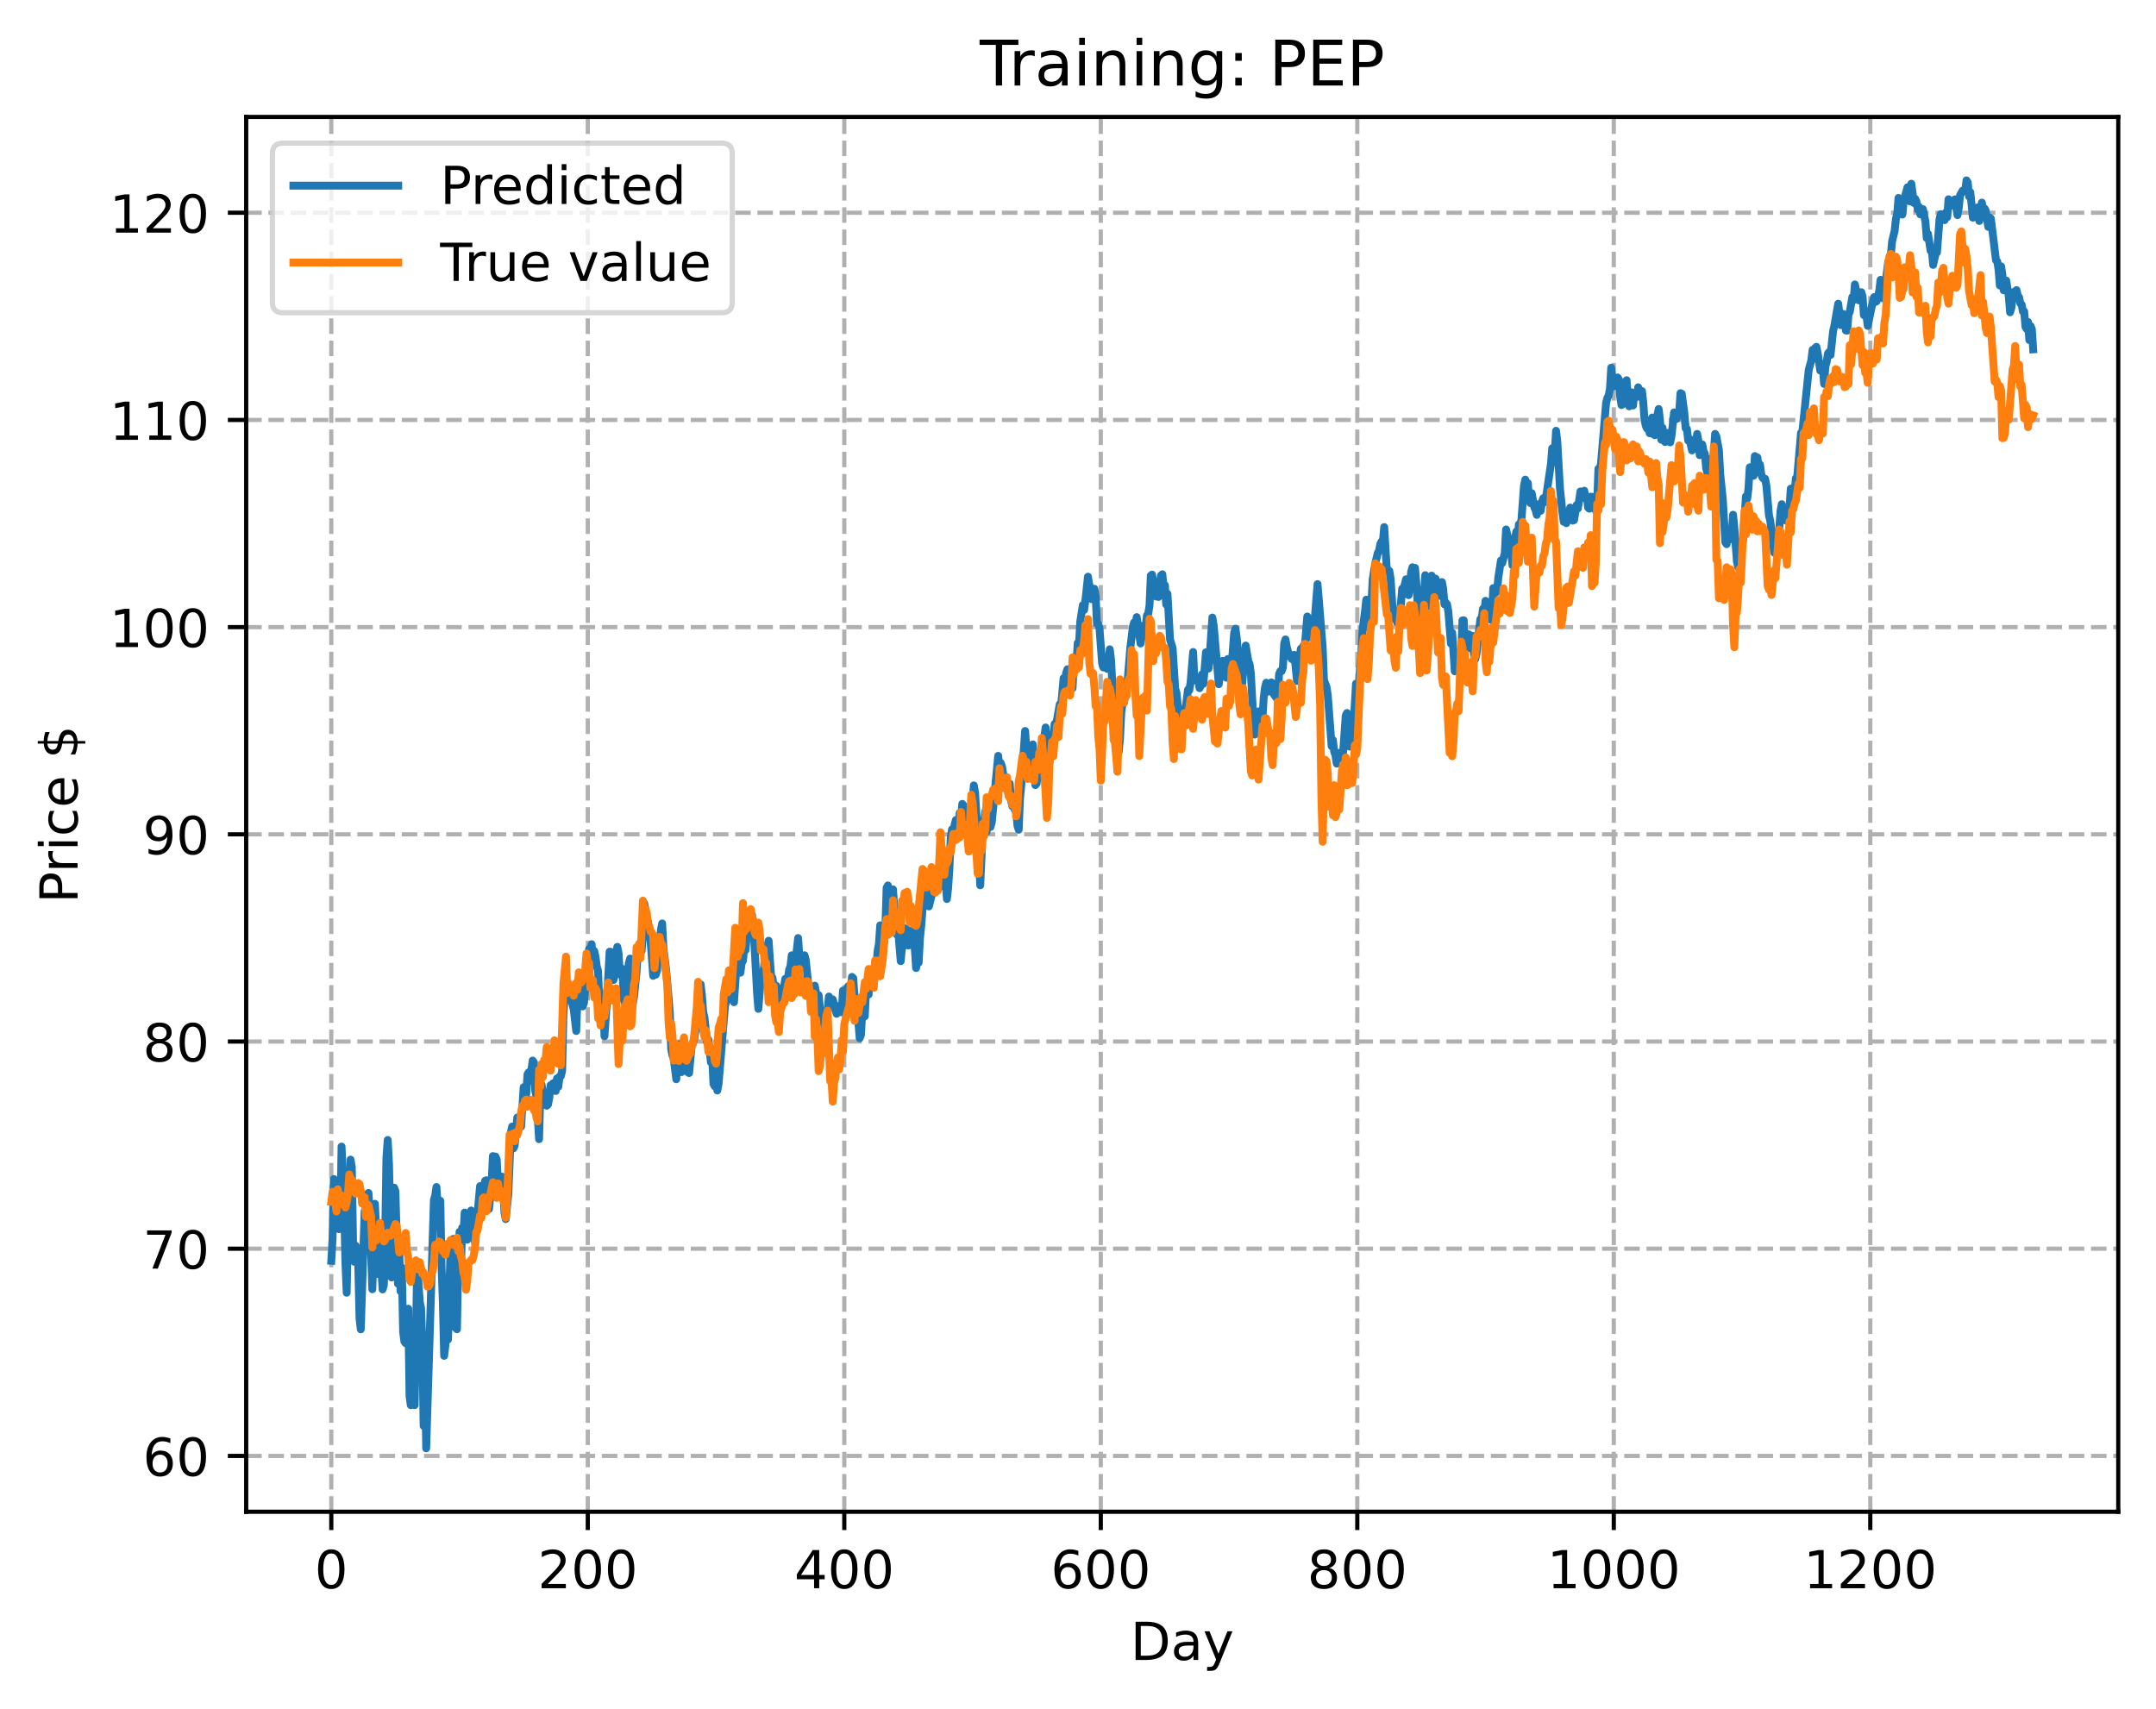 <?xml version="1.0" encoding="utf-8" standalone="no"?>
<!DOCTYPE svg PUBLIC "-//W3C//DTD SVG 1.1//EN"
  "http://www.w3.org/Graphics/SVG/1.1/DTD/svg11.dtd">
<!-- Created with matplotlib (https://matplotlib.org/) -->
<svg height="325.986pt" version="1.1" viewBox="0 0 411.286 325.986" width="411.286pt" xmlns="http://www.w3.org/2000/svg" xmlns:xlink="http://www.w3.org/1999/xlink">
 <defs>
  <style type="text/css">
*{stroke-linecap:butt;stroke-linejoin:round;}
  </style>
 </defs>
 <g id="figure_1">
  <g id="patch_1">
   <path d="M 0 325.986 
L 411.286 325.986 
L 411.286 0 
L 0 0 
z
" style="fill:#ffffff;"/>
  </g>
  <g id="axes_1">
   <g id="patch_2">
    <path d="M 46.966 288.43 
L 404.086 288.43 
L 404.086 22.318 
L 46.966 22.318 
z
" style="fill:#ffffff;"/>
   </g>
   <g id="matplotlib.axis_1">
    <g id="xtick_1">
     <g id="line2d_1">
      <path clip-path="url(#p96aa4d001f)" d="M 63.198 288.43 
L 63.198 22.318 
" style="fill:none;stroke:#b0b0b0;stroke-dasharray:2.96,1.28;stroke-dashoffset:0;stroke-width:0.8;"/>
     </g>
     <g id="line2d_2">
      <defs>
       <path d="M 0 0 
L 0 3.5 
" id="m5f7d719cef" style="stroke:#000000;stroke-width:0.8;"/>
      </defs>
      <g>
       <use style="stroke:#000000;stroke-width:0.8;" x="63.198" xlink:href="#m5f7d719cef" y="288.43"/>
      </g>
     </g>
     <g id="text_1">
      <!-- 0 -->
      <defs>
       <path d="M 31.781 66.406 
Q 24.172 66.406 20.328 58.906 
Q 16.5 51.422 16.5 36.375 
Q 16.5 21.391 20.328 13.891 
Q 24.172 6.391 31.781 6.391 
Q 39.453 6.391 43.281 13.891 
Q 47.125 21.391 47.125 36.375 
Q 47.125 51.422 43.281 58.906 
Q 39.453 66.406 31.781 66.406 
z
M 31.781 74.219 
Q 44.047 74.219 50.516 64.516 
Q 56.984 54.828 56.984 36.375 
Q 56.984 17.969 50.516 8.266 
Q 44.047 -1.422 31.781 -1.422 
Q 19.531 -1.422 13.062 8.266 
Q 6.594 17.969 6.594 36.375 
Q 6.594 54.828 13.062 64.516 
Q 19.531 74.219 31.781 74.219 
z
" id="DejaVuSans-48"/>
      </defs>
      <g transform="translate(60.017 303.029)scale(0.1 -0.1)">
       <use xlink:href="#DejaVuSans-48"/>
      </g>
     </g>
    </g>
    <g id="xtick_2">
     <g id="line2d_3">
      <path clip-path="url(#p96aa4d001f)" d="M 112.129 288.43 
L 112.129 22.318 
" style="fill:none;stroke:#b0b0b0;stroke-dasharray:2.96,1.28;stroke-dashoffset:0;stroke-width:0.8;"/>
     </g>
     <g id="line2d_4">
      <g>
       <use style="stroke:#000000;stroke-width:0.8;" x="112.129" xlink:href="#m5f7d719cef" y="288.43"/>
      </g>
     </g>
     <g id="text_2">
      <!-- 200 -->
      <defs>
       <path d="M 19.188 8.297 
L 53.609 8.297 
L 53.609 0 
L 7.328 0 
L 7.328 8.297 
Q 12.938 14.109 22.625 23.891 
Q 32.328 33.688 34.812 36.531 
Q 39.547 41.844 41.422 45.531 
Q 43.312 49.219 43.312 52.781 
Q 43.312 58.594 39.234 62.25 
Q 35.156 65.922 28.609 65.922 
Q 23.969 65.922 18.812 64.312 
Q 13.672 62.703 7.812 59.422 
L 7.812 69.391 
Q 13.766 71.781 18.938 73 
Q 24.125 74.219 28.422 74.219 
Q 39.75 74.219 46.484 68.547 
Q 53.219 62.891 53.219 53.422 
Q 53.219 48.922 51.531 44.891 
Q 49.859 40.875 45.406 35.406 
Q 44.188 33.984 37.641 27.219 
Q 31.109 20.453 19.188 8.297 
z
" id="DejaVuSans-50"/>
      </defs>
      <g transform="translate(102.585 303.029)scale(0.1 -0.1)">
       <use xlink:href="#DejaVuSans-50"/>
       <use x="63.623" xlink:href="#DejaVuSans-48"/>
       <use x="127.246" xlink:href="#DejaVuSans-48"/>
      </g>
     </g>
    </g>
    <g id="xtick_3">
     <g id="line2d_5">
      <path clip-path="url(#p96aa4d001f)" d="M 161.06 288.43 
L 161.06 22.318 
" style="fill:none;stroke:#b0b0b0;stroke-dasharray:2.96,1.28;stroke-dashoffset:0;stroke-width:0.8;"/>
     </g>
     <g id="line2d_6">
      <g>
       <use style="stroke:#000000;stroke-width:0.8;" x="161.06" xlink:href="#m5f7d719cef" y="288.43"/>
      </g>
     </g>
     <g id="text_3">
      <!-- 400 -->
      <defs>
       <path d="M 37.797 64.312 
L 12.891 25.391 
L 37.797 25.391 
z
M 35.203 72.906 
L 47.609 72.906 
L 47.609 25.391 
L 58.016 25.391 
L 58.016 17.188 
L 47.609 17.188 
L 47.609 0 
L 37.797 0 
L 37.797 17.188 
L 4.891 17.188 
L 4.891 26.703 
z
" id="DejaVuSans-52"/>
      </defs>
      <g transform="translate(151.516 303.029)scale(0.1 -0.1)">
       <use xlink:href="#DejaVuSans-52"/>
       <use x="63.623" xlink:href="#DejaVuSans-48"/>
       <use x="127.246" xlink:href="#DejaVuSans-48"/>
      </g>
     </g>
    </g>
    <g id="xtick_4">
     <g id="line2d_7">
      <path clip-path="url(#p96aa4d001f)" d="M 209.99 288.43 
L 209.99 22.318 
" style="fill:none;stroke:#b0b0b0;stroke-dasharray:2.96,1.28;stroke-dashoffset:0;stroke-width:0.8;"/>
     </g>
     <g id="line2d_8">
      <g>
       <use style="stroke:#000000;stroke-width:0.8;" x="209.99" xlink:href="#m5f7d719cef" y="288.43"/>
      </g>
     </g>
     <g id="text_4">
      <!-- 600 -->
      <defs>
       <path d="M 33.016 40.375 
Q 26.375 40.375 22.484 35.828 
Q 18.609 31.297 18.609 23.391 
Q 18.609 15.531 22.484 10.953 
Q 26.375 6.391 33.016 6.391 
Q 39.656 6.391 43.531 10.953 
Q 47.406 15.531 47.406 23.391 
Q 47.406 31.297 43.531 35.828 
Q 39.656 40.375 33.016 40.375 
z
M 52.594 71.297 
L 52.594 62.312 
Q 48.875 64.062 45.094 64.984 
Q 41.312 65.922 37.594 65.922 
Q 27.828 65.922 22.672 59.328 
Q 17.531 52.734 16.797 39.406 
Q 19.672 43.656 24.016 45.922 
Q 28.375 48.188 33.594 48.188 
Q 44.578 48.188 50.953 41.516 
Q 57.328 34.859 57.328 23.391 
Q 57.328 12.156 50.688 5.359 
Q 44.047 -1.422 33.016 -1.422 
Q 20.359 -1.422 13.672 8.266 
Q 6.984 17.969 6.984 36.375 
Q 6.984 53.656 15.188 63.938 
Q 23.391 74.219 37.203 74.219 
Q 40.922 74.219 44.703 73.484 
Q 48.484 72.75 52.594 71.297 
z
" id="DejaVuSans-54"/>
      </defs>
      <g transform="translate(200.446 303.029)scale(0.1 -0.1)">
       <use xlink:href="#DejaVuSans-54"/>
       <use x="63.623" xlink:href="#DejaVuSans-48"/>
       <use x="127.246" xlink:href="#DejaVuSans-48"/>
      </g>
     </g>
    </g>
    <g id="xtick_5">
     <g id="line2d_9">
      <path clip-path="url(#p96aa4d001f)" d="M 258.921 288.43 
L 258.921 22.318 
" style="fill:none;stroke:#b0b0b0;stroke-dasharray:2.96,1.28;stroke-dashoffset:0;stroke-width:0.8;"/>
     </g>
     <g id="line2d_10">
      <g>
       <use style="stroke:#000000;stroke-width:0.8;" x="258.921" xlink:href="#m5f7d719cef" y="288.43"/>
      </g>
     </g>
     <g id="text_5">
      <!-- 800 -->
      <defs>
       <path d="M 31.781 34.625 
Q 24.75 34.625 20.719 30.859 
Q 16.703 27.094 16.703 20.516 
Q 16.703 13.922 20.719 10.156 
Q 24.75 6.391 31.781 6.391 
Q 38.812 6.391 42.859 10.172 
Q 46.922 13.969 46.922 20.516 
Q 46.922 27.094 42.891 30.859 
Q 38.875 34.625 31.781 34.625 
z
M 21.922 38.812 
Q 15.578 40.375 12.031 44.719 
Q 8.5 49.078 8.5 55.328 
Q 8.5 64.062 14.719 69.141 
Q 20.953 74.219 31.781 74.219 
Q 42.672 74.219 48.875 69.141 
Q 55.078 64.062 55.078 55.328 
Q 55.078 49.078 51.531 44.719 
Q 48 40.375 41.703 38.812 
Q 48.828 37.156 52.797 32.312 
Q 56.781 27.484 56.781 20.516 
Q 56.781 9.906 50.312 4.234 
Q 43.844 -1.422 31.781 -1.422 
Q 19.734 -1.422 13.25 4.234 
Q 6.781 9.906 6.781 20.516 
Q 6.781 27.484 10.781 32.312 
Q 14.797 37.156 21.922 38.812 
z
M 18.312 54.391 
Q 18.312 48.734 21.844 45.562 
Q 25.391 42.391 31.781 42.391 
Q 38.141 42.391 41.719 45.562 
Q 45.312 48.734 45.312 54.391 
Q 45.312 60.062 41.719 63.234 
Q 38.141 66.406 31.781 66.406 
Q 25.391 66.406 21.844 63.234 
Q 18.312 60.062 18.312 54.391 
z
" id="DejaVuSans-56"/>
      </defs>
      <g transform="translate(249.377 303.029)scale(0.1 -0.1)">
       <use xlink:href="#DejaVuSans-56"/>
       <use x="63.623" xlink:href="#DejaVuSans-48"/>
       <use x="127.246" xlink:href="#DejaVuSans-48"/>
      </g>
     </g>
    </g>
    <g id="xtick_6">
     <g id="line2d_11">
      <path clip-path="url(#p96aa4d001f)" d="M 307.851 288.43 
L 307.851 22.318 
" style="fill:none;stroke:#b0b0b0;stroke-dasharray:2.96,1.28;stroke-dashoffset:0;stroke-width:0.8;"/>
     </g>
     <g id="line2d_12">
      <g>
       <use style="stroke:#000000;stroke-width:0.8;" x="307.851" xlink:href="#m5f7d719cef" y="288.43"/>
      </g>
     </g>
     <g id="text_6">
      <!-- 1000 -->
      <defs>
       <path d="M 12.406 8.297 
L 28.516 8.297 
L 28.516 63.922 
L 10.984 60.406 
L 10.984 69.391 
L 28.422 72.906 
L 38.281 72.906 
L 38.281 8.297 
L 54.391 8.297 
L 54.391 0 
L 12.406 0 
z
" id="DejaVuSans-49"/>
      </defs>
      <g transform="translate(295.126 303.029)scale(0.1 -0.1)">
       <use xlink:href="#DejaVuSans-49"/>
       <use x="63.623" xlink:href="#DejaVuSans-48"/>
       <use x="127.246" xlink:href="#DejaVuSans-48"/>
       <use x="190.869" xlink:href="#DejaVuSans-48"/>
      </g>
     </g>
    </g>
    <g id="xtick_7">
     <g id="line2d_13">
      <path clip-path="url(#p96aa4d001f)" d="M 356.782 288.43 
L 356.782 22.318 
" style="fill:none;stroke:#b0b0b0;stroke-dasharray:2.96,1.28;stroke-dashoffset:0;stroke-width:0.8;"/>
     </g>
     <g id="line2d_14">
      <g>
       <use style="stroke:#000000;stroke-width:0.8;" x="356.782" xlink:href="#m5f7d719cef" y="288.43"/>
      </g>
     </g>
     <g id="text_7">
      <!-- 1200 -->
      <g transform="translate(344.057 303.029)scale(0.1 -0.1)">
       <use xlink:href="#DejaVuSans-49"/>
       <use x="63.623" xlink:href="#DejaVuSans-50"/>
       <use x="127.246" xlink:href="#DejaVuSans-48"/>
       <use x="190.869" xlink:href="#DejaVuSans-48"/>
      </g>
     </g>
    </g>
    <g id="text_8">
     <!-- Day -->
     <defs>
      <path d="M 19.672 64.797 
L 19.672 8.109 
L 31.594 8.109 
Q 46.688 8.109 53.688 14.938 
Q 60.688 21.781 60.688 36.531 
Q 60.688 51.172 53.688 57.984 
Q 46.688 64.797 31.594 64.797 
z
M 9.812 72.906 
L 30.078 72.906 
Q 51.266 72.906 61.172 64.094 
Q 71.094 55.281 71.094 36.531 
Q 71.094 17.672 61.125 8.828 
Q 51.172 0 30.078 0 
L 9.812 0 
z
" id="DejaVuSans-68"/>
      <path d="M 34.281 27.484 
Q 23.391 27.484 19.188 25 
Q 14.984 22.516 14.984 16.5 
Q 14.984 11.719 18.141 8.906 
Q 21.297 6.109 26.703 6.109 
Q 34.188 6.109 38.703 11.406 
Q 43.219 16.703 43.219 25.484 
L 43.219 27.484 
z
M 52.203 31.203 
L 52.203 0 
L 43.219 0 
L 43.219 8.297 
Q 40.141 3.328 35.547 0.953 
Q 30.953 -1.422 24.312 -1.422 
Q 15.922 -1.422 10.953 3.297 
Q 6 8.016 6 15.922 
Q 6 25.141 12.172 29.828 
Q 18.359 34.516 30.609 34.516 
L 43.219 34.516 
L 43.219 35.406 
Q 43.219 41.609 39.141 45 
Q 35.062 48.391 27.688 48.391 
Q 23 48.391 18.547 47.266 
Q 14.109 46.141 10.016 43.891 
L 10.016 52.203 
Q 14.938 54.109 19.578 55.047 
Q 24.219 56 28.609 56 
Q 40.484 56 46.344 49.844 
Q 52.203 43.703 52.203 31.203 
z
" id="DejaVuSans-97"/>
      <path d="M 32.172 -5.078 
Q 28.375 -14.844 24.75 -17.812 
Q 21.141 -20.797 15.094 -20.797 
L 7.906 -20.797 
L 7.906 -13.281 
L 13.188 -13.281 
Q 16.891 -13.281 18.938 -11.516 
Q 21 -9.766 23.484 -3.219 
L 25.094 0.875 
L 2.984 54.688 
L 12.5 54.688 
L 29.594 11.922 
L 46.688 54.688 
L 56.203 54.688 
z
" id="DejaVuSans-121"/>
     </defs>
     <g transform="translate(215.652 316.707)scale(0.1 -0.1)">
      <use xlink:href="#DejaVuSans-68"/>
      <use x="77.002" xlink:href="#DejaVuSans-97"/>
      <use x="138.281" xlink:href="#DejaVuSans-121"/>
     </g>
    </g>
   </g>
   <g id="matplotlib.axis_2">
    <g id="ytick_1">
     <g id="line2d_15">
      <path clip-path="url(#p96aa4d001f)" d="M 46.966 277.78 
L 404.086 277.78 
" style="fill:none;stroke:#b0b0b0;stroke-dasharray:2.96,1.28;stroke-dashoffset:0;stroke-width:0.8;"/>
     </g>
     <g id="line2d_16">
      <defs>
       <path d="M 0 0 
L -3.5 0 
" id="mc99a9f3643" style="stroke:#000000;stroke-width:0.8;"/>
      </defs>
      <g>
       <use style="stroke:#000000;stroke-width:0.8;" x="46.966" xlink:href="#mc99a9f3643" y="277.78"/>
      </g>
     </g>
     <g id="text_9">
      <!-- 60 -->
      <g transform="translate(27.241 281.58)scale(0.1 -0.1)">
       <use xlink:href="#DejaVuSans-54"/>
       <use x="63.623" xlink:href="#DejaVuSans-48"/>
      </g>
     </g>
    </g>
    <g id="ytick_2">
     <g id="line2d_17">
      <path clip-path="url(#p96aa4d001f)" d="M 46.966 238.248 
L 404.086 238.248 
" style="fill:none;stroke:#b0b0b0;stroke-dasharray:2.96,1.28;stroke-dashoffset:0;stroke-width:0.8;"/>
     </g>
     <g id="line2d_18">
      <g>
       <use style="stroke:#000000;stroke-width:0.8;" x="46.966" xlink:href="#mc99a9f3643" y="238.248"/>
      </g>
     </g>
     <g id="text_10">
      <!-- 70 -->
      <defs>
       <path d="M 8.203 72.906 
L 55.078 72.906 
L 55.078 68.703 
L 28.609 0 
L 18.312 0 
L 43.219 64.594 
L 8.203 64.594 
z
" id="DejaVuSans-55"/>
      </defs>
      <g transform="translate(27.241 242.047)scale(0.1 -0.1)">
       <use xlink:href="#DejaVuSans-55"/>
       <use x="63.623" xlink:href="#DejaVuSans-48"/>
      </g>
     </g>
    </g>
    <g id="ytick_3">
     <g id="line2d_19">
      <path clip-path="url(#p96aa4d001f)" d="M 46.966 198.716 
L 404.086 198.716 
" style="fill:none;stroke:#b0b0b0;stroke-dasharray:2.96,1.28;stroke-dashoffset:0;stroke-width:0.8;"/>
     </g>
     <g id="line2d_20">
      <g>
       <use style="stroke:#000000;stroke-width:0.8;" x="46.966" xlink:href="#mc99a9f3643" y="198.716"/>
      </g>
     </g>
     <g id="text_11">
      <!-- 80 -->
      <g transform="translate(27.241 202.515)scale(0.1 -0.1)">
       <use xlink:href="#DejaVuSans-56"/>
       <use x="63.623" xlink:href="#DejaVuSans-48"/>
      </g>
     </g>
    </g>
    <g id="ytick_4">
     <g id="line2d_21">
      <path clip-path="url(#p96aa4d001f)" d="M 46.966 159.184 
L 404.086 159.184 
" style="fill:none;stroke:#b0b0b0;stroke-dasharray:2.96,1.28;stroke-dashoffset:0;stroke-width:0.8;"/>
     </g>
     <g id="line2d_22">
      <g>
       <use style="stroke:#000000;stroke-width:0.8;" x="46.966" xlink:href="#mc99a9f3643" y="159.184"/>
      </g>
     </g>
     <g id="text_12">
      <!-- 90 -->
      <defs>
       <path d="M 10.984 1.516 
L 10.984 10.5 
Q 14.703 8.734 18.5 7.812 
Q 22.312 6.891 25.984 6.891 
Q 35.75 6.891 40.891 13.453 
Q 46.047 20.016 46.781 33.406 
Q 43.953 29.203 39.594 26.953 
Q 35.25 24.703 29.984 24.703 
Q 19.047 24.703 12.672 31.312 
Q 6.297 37.938 6.297 49.422 
Q 6.297 60.641 12.938 67.422 
Q 19.578 74.219 30.609 74.219 
Q 43.266 74.219 49.922 64.516 
Q 56.594 54.828 56.594 36.375 
Q 56.594 19.141 48.406 8.859 
Q 40.234 -1.422 26.422 -1.422 
Q 22.703 -1.422 18.891 -0.688 
Q 15.094 0.047 10.984 1.516 
z
M 30.609 32.422 
Q 37.25 32.422 41.125 36.953 
Q 45.016 41.5 45.016 49.422 
Q 45.016 57.281 41.125 61.844 
Q 37.25 66.406 30.609 66.406 
Q 23.969 66.406 20.094 61.844 
Q 16.219 57.281 16.219 49.422 
Q 16.219 41.5 20.094 36.953 
Q 23.969 32.422 30.609 32.422 
z
" id="DejaVuSans-57"/>
      </defs>
      <g transform="translate(27.241 162.983)scale(0.1 -0.1)">
       <use xlink:href="#DejaVuSans-57"/>
       <use x="63.623" xlink:href="#DejaVuSans-48"/>
      </g>
     </g>
    </g>
    <g id="ytick_5">
     <g id="line2d_23">
      <path clip-path="url(#p96aa4d001f)" d="M 46.966 119.651 
L 404.086 119.651 
" style="fill:none;stroke:#b0b0b0;stroke-dasharray:2.96,1.28;stroke-dashoffset:0;stroke-width:0.8;"/>
     </g>
     <g id="line2d_24">
      <g>
       <use style="stroke:#000000;stroke-width:0.8;" x="46.966" xlink:href="#mc99a9f3643" y="119.651"/>
      </g>
     </g>
     <g id="text_13">
      <!-- 100 -->
      <g transform="translate(20.878 123.451)scale(0.1 -0.1)">
       <use xlink:href="#DejaVuSans-49"/>
       <use x="63.623" xlink:href="#DejaVuSans-48"/>
       <use x="127.246" xlink:href="#DejaVuSans-48"/>
      </g>
     </g>
    </g>
    <g id="ytick_6">
     <g id="line2d_25">
      <path clip-path="url(#p96aa4d001f)" d="M 46.966 80.119 
L 404.086 80.119 
" style="fill:none;stroke:#b0b0b0;stroke-dasharray:2.96,1.28;stroke-dashoffset:0;stroke-width:0.8;"/>
     </g>
     <g id="line2d_26">
      <g>
       <use style="stroke:#000000;stroke-width:0.8;" x="46.966" xlink:href="#mc99a9f3643" y="80.119"/>
      </g>
     </g>
     <g id="text_14">
      <!-- 110 -->
      <g transform="translate(20.878 83.918)scale(0.1 -0.1)">
       <use xlink:href="#DejaVuSans-49"/>
       <use x="63.623" xlink:href="#DejaVuSans-49"/>
       <use x="127.246" xlink:href="#DejaVuSans-48"/>
      </g>
     </g>
    </g>
    <g id="ytick_7">
     <g id="line2d_27">
      <path clip-path="url(#p96aa4d001f)" d="M 46.966 40.587 
L 404.086 40.587 
" style="fill:none;stroke:#b0b0b0;stroke-dasharray:2.96,1.28;stroke-dashoffset:0;stroke-width:0.8;"/>
     </g>
     <g id="line2d_28">
      <g>
       <use style="stroke:#000000;stroke-width:0.8;" x="46.966" xlink:href="#mc99a9f3643" y="40.587"/>
      </g>
     </g>
     <g id="text_15">
      <!-- 120 -->
      <g transform="translate(20.878 44.386)scale(0.1 -0.1)">
       <use xlink:href="#DejaVuSans-49"/>
       <use x="63.623" xlink:href="#DejaVuSans-50"/>
       <use x="127.246" xlink:href="#DejaVuSans-48"/>
      </g>
     </g>
    </g>
    <g id="text_16">
     <!-- Price $ -->
     <defs>
      <path d="M 19.672 64.797 
L 19.672 37.406 
L 32.078 37.406 
Q 38.969 37.406 42.719 40.969 
Q 46.484 44.531 46.484 51.125 
Q 46.484 57.672 42.719 61.234 
Q 38.969 64.797 32.078 64.797 
z
M 9.812 72.906 
L 32.078 72.906 
Q 44.344 72.906 50.609 67.359 
Q 56.891 61.812 56.891 51.125 
Q 56.891 40.328 50.609 34.812 
Q 44.344 29.297 32.078 29.297 
L 19.672 29.297 
L 19.672 0 
L 9.812 0 
z
" id="DejaVuSans-80"/>
      <path d="M 41.109 46.297 
Q 39.594 47.172 37.812 47.578 
Q 36.031 48 33.891 48 
Q 26.266 48 22.188 43.047 
Q 18.109 38.094 18.109 28.812 
L 18.109 0 
L 9.078 0 
L 9.078 54.688 
L 18.109 54.688 
L 18.109 46.188 
Q 20.953 51.172 25.484 53.578 
Q 30.031 56 36.531 56 
Q 37.453 56 38.578 55.875 
Q 39.703 55.766 41.062 55.516 
z
" id="DejaVuSans-114"/>
      <path d="M 9.422 54.688 
L 18.406 54.688 
L 18.406 0 
L 9.422 0 
z
M 9.422 75.984 
L 18.406 75.984 
L 18.406 64.594 
L 9.422 64.594 
z
" id="DejaVuSans-105"/>
      <path d="M 48.781 52.594 
L 48.781 44.188 
Q 44.969 46.297 41.141 47.344 
Q 37.312 48.391 33.406 48.391 
Q 24.656 48.391 19.812 42.844 
Q 14.984 37.312 14.984 27.297 
Q 14.984 17.281 19.812 11.734 
Q 24.656 6.203 33.406 6.203 
Q 37.312 6.203 41.141 7.25 
Q 44.969 8.297 48.781 10.406 
L 48.781 2.094 
Q 45.016 0.344 40.984 -0.531 
Q 36.969 -1.422 32.422 -1.422 
Q 20.062 -1.422 12.781 6.344 
Q 5.516 14.109 5.516 27.297 
Q 5.516 40.672 12.859 48.328 
Q 20.219 56 33.016 56 
Q 37.156 56 41.109 55.141 
Q 45.062 54.297 48.781 52.594 
z
" id="DejaVuSans-99"/>
      <path d="M 56.203 29.594 
L 56.203 25.203 
L 14.891 25.203 
Q 15.484 15.922 20.484 11.062 
Q 25.484 6.203 34.422 6.203 
Q 39.594 6.203 44.453 7.469 
Q 49.312 8.734 54.109 11.281 
L 54.109 2.781 
Q 49.266 0.734 44.188 -0.344 
Q 39.109 -1.422 33.891 -1.422 
Q 20.797 -1.422 13.156 6.188 
Q 5.516 13.812 5.516 26.812 
Q 5.516 40.234 12.766 48.109 
Q 20.016 56 32.328 56 
Q 43.359 56 49.781 48.891 
Q 56.203 41.797 56.203 29.594 
z
M 47.219 32.234 
Q 47.125 39.594 43.094 43.984 
Q 39.062 48.391 32.422 48.391 
Q 24.906 48.391 20.391 44.141 
Q 15.875 39.891 15.188 32.172 
z
" id="DejaVuSans-101"/>
      <path id="DejaVuSans-32"/>
      <path d="M 33.797 -14.703 
L 28.906 -14.703 
L 28.859 0 
Q 23.734 0.094 18.609 1.188 
Q 13.484 2.297 8.297 4.5 
L 8.297 13.281 
Q 13.281 10.156 18.375 8.562 
Q 23.484 6.984 28.906 6.938 
L 28.906 29.203 
Q 18.109 30.953 13.203 35.156 
Q 8.297 39.359 8.297 46.688 
Q 8.297 54.641 13.625 59.219 
Q 18.953 63.812 28.906 64.5 
L 28.906 75.984 
L 33.797 75.984 
L 33.797 64.656 
Q 38.328 64.453 42.578 63.688 
Q 46.828 62.938 50.875 61.625 
L 50.875 53.078 
Q 46.828 55.125 42.547 56.25 
Q 38.281 57.375 33.797 57.562 
L 33.797 36.719 
Q 44.875 35.016 50.094 30.609 
Q 55.328 26.219 55.328 18.609 
Q 55.328 10.359 49.781 5.594 
Q 44.234 0.828 33.797 0.094 
z
M 28.906 37.594 
L 28.906 57.625 
Q 23.25 56.984 20.266 54.391 
Q 17.281 51.812 17.281 47.516 
Q 17.281 43.312 20.031 40.969 
Q 22.797 38.625 28.906 37.594 
z
M 33.797 28.219 
L 33.797 7.078 
Q 39.984 7.906 43.141 10.594 
Q 46.297 13.281 46.297 17.672 
Q 46.297 21.969 43.281 24.5 
Q 40.281 27.047 33.797 28.219 
z
" id="DejaVuSans-36"/>
     </defs>
     <g transform="translate(14.798 172.342)rotate(-90)scale(0.1 -0.1)">
      <use xlink:href="#DejaVuSans-80"/>
      <use x="58.553" xlink:href="#DejaVuSans-114"/>
      <use x="99.666" xlink:href="#DejaVuSans-105"/>
      <use x="127.449" xlink:href="#DejaVuSans-99"/>
      <use x="182.43" xlink:href="#DejaVuSans-101"/>
      <use x="243.953" xlink:href="#DejaVuSans-32"/>
      <use x="275.74" xlink:href="#DejaVuSans-36"/>
     </g>
    </g>
   </g>
   <g id="line2d_29">
    <path clip-path="url(#p96aa4d001f)" d="M 63.198 240.545 
L 63.443 236.261 
L 63.688 224.95 
L 63.932 231.968 
L 64.177 226.746 
L 64.422 229.8 
L 64.666 234.512 
L 64.911 233.14 
L 65.156 218.757 
L 65.645 229.859 
L 65.89 240.845 
L 66.134 246.644 
L 66.379 235.129 
L 66.623 235.168 
L 66.868 221.251 
L 67.113 222.664 
L 67.357 237.475 
L 67.602 240.741 
L 67.847 237.67 
L 68.091 239.971 
L 68.336 241.094 
L 68.581 251.496 
L 68.825 253.63 
L 69.559 231.074 
L 69.804 233.674 
L 70.049 227.972 
L 70.293 227.616 
L 70.538 231.323 
L 71.027 245.982 
L 71.517 229.676 
L 71.761 234.608 
L 72.006 243.06 
L 72.251 241.144 
L 72.495 237.96 
L 72.984 246.016 
L 73.229 245.15 
L 73.474 236.381 
L 73.718 220.815 
L 73.963 217.499 
L 74.208 222.028 
L 74.697 243.732 
L 75.186 226.597 
L 75.431 227.289 
L 75.92 244.923 
L 76.165 238.755 
L 76.41 246.363 
L 76.654 241.851 
L 76.899 254.108 
L 77.144 255.972 
L 77.388 256.283 
L 77.633 250.152 
L 77.878 249.694 
L 78.122 266.365 
L 78.367 268.098 
L 78.611 254.685 
L 78.856 263.482 
L 79.101 268.096 
L 79.59 241.405 
L 80.079 248.376 
L 80.324 249.577 
L 80.569 256.595 
L 80.813 272.065 
L 81.058 260.487 
L 81.303 276.334 
L 82.771 228.934 
L 83.015 228.109 
L 83.26 226.475 
L 83.505 230.02 
L 83.994 229.092 
L 84.239 241.762 
L 84.483 248.563 
L 84.728 258.679 
L 84.972 256.652 
L 85.217 249.961 
L 85.462 255.578 
L 85.951 238.066 
L 86.196 240.505 
L 86.44 236.381 
L 86.685 250.664 
L 86.93 253.389 
L 87.174 253.609 
L 87.419 240.213 
L 87.664 235.018 
L 87.908 243.072 
L 88.153 234.261 
L 88.398 235.702 
L 88.642 231.355 
L 88.887 232.752 
L 89.132 236.535 
L 89.376 236.082 
L 89.621 231.724 
L 89.866 230.957 
L 90.11 233.171 
L 90.355 233.928 
L 90.599 236.952 
L 91.578 226.304 
L 91.823 226.878 
L 92.067 228.234 
L 92.312 226.206 
L 92.557 225.274 
L 92.801 225.186 
L 93.046 228.821 
L 93.291 230.671 
L 93.78 225.823 
L 94.025 220.575 
L 94.269 220.859 
L 94.514 220.658 
L 94.759 221.217 
L 95.003 226.027 
L 95.248 225.115 
L 95.493 225.135 
L 95.737 224.489 
L 95.982 226.146 
L 96.227 231.361 
L 96.471 232.596 
L 96.96 228.012 
L 97.45 216.094 
L 97.694 214.944 
L 97.939 219.109 
L 98.184 218.576 
L 98.673 213.216 
L 98.918 215.084 
L 99.162 213.688 
L 99.407 214.957 
L 99.896 207.432 
L 100.141 210.302 
L 100.386 208.718 
L 100.63 204.959 
L 100.875 204.579 
L 101.12 206.207 
L 101.609 202.348 
L 101.854 202.699 
L 102.098 208.055 
L 102.343 209.226 
L 102.832 217.35 
L 103.077 208.792 
L 103.321 206.955 
L 103.566 208.795 
L 103.811 208.726 
L 104.055 208.988 
L 104.3 210.966 
L 104.545 210.705 
L 104.789 209.378 
L 105.034 207.048 
L 105.279 207.521 
L 105.523 206.687 
L 105.768 206.573 
L 106.013 208.156 
L 106.257 205.751 
L 106.502 207.354 
L 106.747 205.385 
L 106.991 205.313 
L 107.236 204.292 
L 107.481 193.568 
L 107.725 189.737 
L 108.215 187.675 
L 108.459 189.224 
L 108.704 189.659 
L 109.438 192.538 
L 109.927 196.71 
L 110.172 189.814 
L 110.416 188.172 
L 110.661 187.627 
L 110.906 187.459 
L 111.15 192.018 
L 111.395 191.391 
L 112.374 181.045 
L 112.618 181.028 
L 112.863 180.148 
L 113.108 183.904 
L 113.352 181.432 
L 113.597 182.528 
L 113.842 184.391 
L 114.086 185.209 
L 114.331 191.266 
L 114.575 193.368 
L 114.82 190.354 
L 115.065 189.686 
L 115.309 197.7 
L 115.799 190.714 
L 116.288 181.575 
L 116.533 181.605 
L 117.022 186.982 
L 117.267 186.048 
L 117.511 182.468 
L 117.756 180.655 
L 118.001 181.845 
L 118.245 185.889 
L 118.735 184.85 
L 118.979 190.744 
L 119.224 191.446 
L 119.469 188.296 
L 119.713 186.64 
L 119.958 183.735 
L 120.203 182.893 
L 120.692 191.579 
L 120.936 190.271 
L 121.426 185.518 
L 121.67 181.623 
L 121.915 182.279 
L 122.404 181.408 
L 122.649 178.208 
L 122.894 172.353 
L 123.138 173.627 
L 123.383 175.547 
L 123.628 175.893 
L 124.117 179.685 
L 124.606 186.184 
L 124.851 185.408 
L 125.096 185.964 
L 125.34 185.183 
L 125.585 181.502 
L 125.83 180.438 
L 126.074 177.464 
L 126.319 176.183 
L 126.563 180.975 
L 127.053 184.816 
L 127.542 190.334 
L 127.787 193.412 
L 128.031 200.088 
L 128.276 201.352 
L 128.521 201.965 
L 129.01 205.917 
L 129.255 201.072 
L 129.499 199.235 
L 129.744 203.582 
L 129.989 204.552 
L 130.233 202.132 
L 130.478 203.061 
L 130.723 199.704 
L 130.967 201.069 
L 131.212 204.573 
L 131.457 204.731 
L 131.946 199.526 
L 132.435 198.3 
L 132.924 194.952 
L 133.169 189.878 
L 133.414 187.948 
L 133.658 187.811 
L 133.903 189.912 
L 134.148 193.08 
L 134.392 194.154 
L 134.882 198.845 
L 135.126 198.353 
L 135.616 202.676 
L 135.86 201.933 
L 136.105 206.813 
L 136.35 207.273 
L 136.594 205.482 
L 136.839 208.066 
L 137.084 206.768 
L 138.307 191.854 
L 138.551 191.101 
L 138.796 187.248 
L 139.041 188.147 
L 139.53 186.058 
L 140.019 191.213 
L 140.509 183.978 
L 140.753 183.54 
L 141.243 185.589 
L 141.487 183.67 
L 141.732 183.329 
L 141.977 180.655 
L 142.221 181.276 
L 142.711 175.531 
L 142.955 177.115 
L 143.2 176.696 
L 143.445 174.48 
L 143.689 175.943 
L 144.423 189.493 
L 144.668 192.486 
L 145.157 186.322 
L 145.402 186.829 
L 145.646 185.441 
L 146.136 180.391 
L 146.38 180.501 
L 146.625 179.485 
L 147.114 186.537 
L 147.359 186.543 
L 147.604 188.459 
L 147.848 188.182 
L 148.093 188.075 
L 148.338 190.507 
L 148.582 191.825 
L 148.827 190.603 
L 149.072 191.314 
L 149.806 186.754 
L 150.05 187.229 
L 150.295 186.751 
L 150.539 185.001 
L 150.784 184.412 
L 151.029 182.264 
L 151.273 183.074 
L 151.518 185.55 
L 152.252 178.972 
L 152.497 182.591 
L 152.986 183.509 
L 153.231 184.794 
L 153.475 182.255 
L 153.72 183.201 
L 154.209 187.997 
L 154.699 191.09 
L 154.943 192.109 
L 155.433 188.059 
L 155.677 189.405 
L 155.922 189.835 
L 156.166 189.869 
L 156.656 194.732 
L 156.9 194.707 
L 157.145 194.988 
L 157.39 196.754 
L 157.634 195.502 
L 158.124 190.135 
L 158.613 191.77 
L 158.858 190.678 
L 159.592 193.429 
L 159.836 191.961 
L 160.081 192.808 
L 160.326 192.609 
L 160.57 193.139 
L 160.815 188.994 
L 161.06 192.691 
L 161.549 188.625 
L 161.794 188.174 
L 162.038 190.023 
L 162.283 189.295 
L 162.527 186.386 
L 162.772 186.639 
L 163.261 193.628 
L 163.506 192.111 
L 163.995 198.092 
L 164.24 197.459 
L 164.485 193.083 
L 164.729 193.389 
L 164.974 193.91 
L 165.219 188.631 
L 165.463 189.454 
L 165.708 189.745 
L 165.953 185.335 
L 166.197 184.918 
L 166.442 185.95 
L 166.687 187.646 
L 167.176 184.521 
L 167.421 181.39 
L 167.665 180.093 
L 167.91 176.545 
L 168.154 181.319 
L 168.399 182.224 
L 168.888 177.238 
L 169.133 169.384 
L 169.378 168.937 
L 169.867 173.084 
L 170.356 169.686 
L 170.601 173.213 
L 170.846 174.016 
L 171.09 178.321 
L 171.335 177.578 
L 171.824 183.381 
L 172.069 180.613 
L 172.314 180.591 
L 172.558 177.103 
L 173.048 177.393 
L 173.292 180.393 
L 173.537 178.239 
L 173.782 177.55 
L 174.026 177.665 
L 174.271 177.5 
L 174.76 184.697 
L 175.005 183.203 
L 175.249 183.662 
L 175.494 179.05 
L 175.739 176.647 
L 176.228 170.428 
L 176.473 168.883 
L 176.717 171.193 
L 176.962 170.01 
L 177.207 172.934 
L 177.696 170.985 
L 177.941 167.853 
L 178.185 167.449 
L 178.43 168.825 
L 178.675 169.154 
L 179.164 167.81 
L 179.409 169.154 
L 179.653 164.375 
L 179.898 163.026 
L 180.387 168.002 
L 180.632 171.529 
L 180.876 169.365 
L 181.121 165.546 
L 181.366 159.765 
L 181.61 158.235 
L 181.855 160.497 
L 182.1 157.358 
L 182.344 156.453 
L 182.589 158.366 
L 182.834 158.269 
L 183.078 155.08 
L 183.323 156.296 
L 183.568 153.378 
L 183.812 153.698 
L 184.057 155.326 
L 184.546 156.318 
L 184.791 156.45 
L 185.036 159.922 
L 185.77 149.848 
L 186.014 151.242 
L 186.503 159.301 
L 186.993 168.912 
L 187.482 158.117 
L 187.727 156.863 
L 187.971 154.765 
L 188.216 158.712 
L 188.461 155.633 
L 188.705 156.321 
L 188.95 157.784 
L 189.195 156.909 
L 190.418 144.212 
L 190.663 146.251 
L 190.907 145.567 
L 191.152 146.264 
L 191.397 147.806 
L 191.641 150.378 
L 191.886 148.21 
L 192.375 151.503 
L 192.62 149.509 
L 192.864 152.595 
L 193.109 153.816 
L 193.354 153.585 
L 193.598 154.541 
L 193.843 154.374 
L 194.088 157.511 
L 194.332 158.305 
L 194.577 152.43 
L 194.822 149.864 
L 195.556 139.46 
L 196.045 146.454 
L 196.29 145.58 
L 196.534 146.59 
L 197.024 142.03 
L 197.268 145.051 
L 197.513 149.79 
L 197.758 149.468 
L 198.002 146.974 
L 198.247 146.718 
L 198.491 147.368 
L 198.736 143.723 
L 199.47 138.8 
L 199.715 141.032 
L 199.959 141.524 
L 200.204 145.516 
L 200.449 143.404 
L 200.693 142.835 
L 200.938 141.389 
L 201.183 138.118 
L 201.427 138.167 
L 201.672 137.106 
L 202.161 134.365 
L 202.406 134.793 
L 202.895 129.39 
L 203.14 130.906 
L 203.385 128.369 
L 203.629 127.686 
L 204.118 130.7 
L 204.363 128.606 
L 204.608 131.301 
L 204.852 126.269 
L 205.097 125.27 
L 205.342 126.721 
L 205.586 122.677 
L 205.831 122.972 
L 206.076 118.569 
L 206.565 115.451 
L 206.81 116.369 
L 207.054 114.526 
L 207.544 110.026 
L 207.788 111.533 
L 208.033 112.315 
L 208.278 114.326 
L 208.522 113.72 
L 208.767 112.332 
L 209.012 113.676 
L 209.256 118.977 
L 209.501 119.057 
L 209.746 119.896 
L 210.235 126.514 
L 210.479 127.351 
L 210.724 127.187 
L 210.969 126.093 
L 211.213 127.615 
L 211.458 126.35 
L 211.703 123.884 
L 211.947 125.851 
L 212.437 134.957 
L 213.171 142.801 
L 213.415 143.398 
L 213.66 140.882 
L 213.905 135.817 
L 214.149 134.226 
L 214.394 134.098 
L 214.639 132.775 
L 214.883 132.627 
L 215.617 123.661 
L 216.106 119.579 
L 216.351 118.768 
L 216.596 119.248 
L 216.84 117.739 
L 217.574 122.773 
L 217.819 121.4 
L 218.064 119.376 
L 218.308 119.83 
L 218.553 119.477 
L 218.798 117.407 
L 219.042 117.103 
L 219.287 115.486 
L 219.532 109.813 
L 219.776 109.634 
L 220.51 113.806 
L 220.755 113.241 
L 221 113.893 
L 221.489 109.773 
L 221.734 109.565 
L 221.978 112.047 
L 222.223 111.656 
L 222.467 115.337 
L 222.712 113.293 
L 223.201 122.019 
L 223.691 123.616 
L 224.18 131.368 
L 224.425 132.154 
L 224.914 136.775 
L 225.159 135.439 
L 225.403 135.392 
L 225.648 135.957 
L 225.893 135.987 
L 226.137 135.496 
L 226.627 131.579 
L 226.871 131.681 
L 227.116 130.247 
L 227.605 124.392 
L 227.85 129.805 
L 228.094 129.745 
L 228.339 129.292 
L 228.584 129.554 
L 228.828 131.3 
L 229.073 130.824 
L 229.318 128.645 
L 229.562 130.457 
L 230.052 124.451 
L 230.296 124.693 
L 230.541 127.559 
L 230.786 124.819 
L 231.275 117.826 
L 231.52 119.277 
L 232.498 130.549 
L 232.988 127.004 
L 233.232 126.09 
L 233.477 126.529 
L 233.722 126.704 
L 233.966 129.308 
L 234.211 125.735 
L 234.455 125.891 
L 234.7 129.043 
L 234.945 127.081 
L 235.434 120.755 
L 235.679 119.956 
L 235.923 121.699 
L 236.168 124.654 
L 236.413 125.445 
L 236.902 130.936 
L 237.636 123.165 
L 238.125 126.136 
L 238.37 126.677 
L 238.615 128.496 
L 239.104 137.416 
L 239.349 140.157 
L 239.593 137.522 
L 239.838 136.28 
L 240.082 135.721 
L 240.572 138.252 
L 240.816 137.314 
L 241.061 133.253 
L 241.306 131.259 
L 241.55 130.26 
L 242.04 131.945 
L 242.284 131.798 
L 242.529 130.192 
L 242.774 130.412 
L 243.018 132.494 
L 243.508 133.166 
L 243.752 133.148 
L 243.997 128.612 
L 244.242 128.055 
L 244.486 128.061 
L 244.731 127.353 
L 244.976 122.793 
L 245.22 122 
L 245.465 123.438 
L 245.954 125.237 
L 246.199 124.926 
L 246.443 125.756 
L 246.933 124.952 
L 247.422 129.933 
L 248.156 123.773 
L 248.401 123.753 
L 248.645 123.209 
L 248.89 123.47 
L 249.379 117.623 
L 249.624 118.762 
L 249.869 118.551 
L 250.113 119.082 
L 250.358 121.79 
L 250.603 120.66 
L 251.337 111.436 
L 252.315 123.424 
L 252.56 129.768 
L 253.049 131.042 
L 253.294 132.633 
L 254.028 142.369 
L 254.272 141.206 
L 254.517 143.395 
L 254.762 144.145 
L 255.006 145.692 
L 255.251 145.205 
L 255.496 143.627 
L 255.74 144.421 
L 255.985 144.769 
L 256.23 143.391 
L 256.719 136.519 
L 256.964 136.035 
L 257.453 142.451 
L 257.697 139.648 
L 257.942 138.251 
L 258.187 138.681 
L 258.676 130.432 
L 258.921 132.563 
L 259.165 132.946 
L 259.41 127.634 
L 259.655 125.345 
L 259.899 120.476 
L 260.389 116.654 
L 260.633 114.412 
L 260.878 116.166 
L 261.123 119.881 
L 261.367 119.807 
L 261.857 110.544 
L 262.346 107.482 
L 262.835 105.501 
L 263.08 105.043 
L 263.325 103.743 
L 263.569 103.301 
L 263.814 103.172 
L 264.058 100.562 
L 264.548 108.702 
L 264.792 108.705 
L 265.037 108.937 
L 265.282 110.448 
L 265.771 117.969 
L 266.016 117.291 
L 266.26 117.453 
L 266.505 118.753 
L 266.75 117.235 
L 266.994 117.17 
L 267.239 115.232 
L 267.484 112.318 
L 267.728 112.495 
L 268.218 110.522 
L 268.707 113.553 
L 268.952 111.859 
L 269.196 109.102 
L 269.441 108.234 
L 269.685 109.653 
L 269.93 108.347 
L 270.175 111.126 
L 270.664 118.852 
L 270.909 119.236 
L 271.153 118.697 
L 271.398 117.314 
L 271.887 109.742 
L 272.132 111.494 
L 272.377 114.772 
L 272.621 115.671 
L 272.866 111.869 
L 273.111 109.825 
L 273.355 112.728 
L 273.6 113.109 
L 273.845 110.386 
L 274.579 113.68 
L 274.823 111.157 
L 275.068 111.058 
L 275.313 112.395 
L 275.557 115.307 
L 275.802 114.989 
L 276.046 115.29 
L 276.291 116.678 
L 276.78 122.797 
L 277.025 120.722 
L 277.514 128.081 
L 277.759 126.345 
L 278.004 126.718 
L 278.248 125.902 
L 278.493 124.38 
L 278.738 125.312 
L 278.982 118.374 
L 279.227 118.341 
L 279.472 123.201 
L 279.716 123.543 
L 279.961 121.755 
L 280.206 121.026 
L 280.45 123.696 
L 280.94 121.327 
L 281.184 124.83 
L 281.429 125.767 
L 281.673 124.683 
L 282.163 120.054 
L 282.407 118.119 
L 282.652 118.039 
L 282.897 116.156 
L 283.141 116.753 
L 283.386 114.636 
L 283.631 114.958 
L 284.12 117.178 
L 284.365 118.223 
L 284.609 117.551 
L 284.854 112.207 
L 285.099 112.308 
L 285.343 113.075 
L 285.588 112.654 
L 285.833 110.128 
L 286.322 106.939 
L 286.567 107.429 
L 287.056 105.537 
L 287.301 101.017 
L 288.034 104.106 
L 288.279 105.278 
L 288.524 107.853 
L 288.768 106.201 
L 289.013 102.699 
L 289.258 101.412 
L 289.502 102.9 
L 289.747 100.047 
L 289.992 100.311 
L 290.236 99.144 
L 290.726 92.632 
L 290.97 91.51 
L 291.215 92.64 
L 291.46 92.165 
L 291.704 95.45 
L 291.949 95.985 
L 292.194 94.092 
L 292.683 96.809 
L 292.928 97.298 
L 293.172 98.238 
L 293.417 96.222 
L 293.661 96.57 
L 293.906 97.454 
L 294.151 95.769 
L 294.395 95.049 
L 294.64 95.833 
L 294.885 95.177 
L 295.863 88.49 
L 296.108 85.525 
L 296.353 86.053 
L 296.597 86.176 
L 296.842 82.193 
L 297.087 84.375 
L 297.576 93.069 
L 298.065 97.78 
L 298.31 99.564 
L 298.555 98.795 
L 298.799 99.819 
L 299.044 98.027 
L 299.289 98.535 
L 299.533 96.843 
L 299.778 99.145 
L 300.022 99.336 
L 300.267 99.238 
L 300.756 96.372 
L 301.001 97.021 
L 301.49 93.764 
L 301.735 93.987 
L 301.98 94.668 
L 302.224 93.627 
L 302.469 95.117 
L 302.714 94.831 
L 302.958 96.864 
L 303.203 97.057 
L 303.448 94.757 
L 303.692 94.783 
L 303.937 96.515 
L 304.426 97.431 
L 304.671 96.287 
L 304.916 89.445 
L 305.16 89.765 
L 305.405 88.463 
L 306.383 76.882 
L 306.628 75.934 
L 306.873 75.477 
L 307.117 74.196 
L 307.362 70.164 
L 307.607 72.659 
L 307.851 73.704 
L 308.096 72.711 
L 308.341 73.5 
L 308.585 72.021 
L 308.83 72.419 
L 309.075 75.757 
L 309.319 77.286 
L 309.564 77.119 
L 310.053 75.007 
L 310.298 72.544 
L 310.543 75.889 
L 310.787 77.521 
L 311.032 74.938 
L 311.277 74.862 
L 311.521 77.368 
L 311.766 75.188 
L 312.01 75.355 
L 312.255 75.73 
L 312.5 73.89 
L 312.744 74.645 
L 312.989 74.527 
L 313.234 74.613 
L 313.478 76.838 
L 313.723 80.146 
L 313.968 81.284 
L 314.212 81.792 
L 314.457 81.13 
L 314.702 82.658 
L 315.191 79.659 
L 315.436 82.881 
L 315.68 83.03 
L 315.925 79.905 
L 316.17 79.237 
L 316.414 78.036 
L 316.659 80.109 
L 316.904 83.886 
L 317.148 81.613 
L 317.393 83.95 
L 317.637 84.335 
L 317.882 84.086 
L 318.127 82.594 
L 318.371 84.206 
L 318.616 84.401 
L 318.861 83.188 
L 319.35 78.677 
L 319.839 79.926 
L 320.329 78.585 
L 320.573 75.013 
L 320.818 75.118 
L 321.307 78.785 
L 321.552 81.69 
L 321.797 81.811 
L 322.041 84.053 
L 322.286 83.722 
L 322.775 85.939 
L 323.265 84.68 
L 323.509 84.365 
L 323.754 82.788 
L 323.998 84.149 
L 324.243 86.842 
L 324.488 86.398 
L 324.732 84.803 
L 324.977 86.105 
L 325.222 86.554 
L 325.466 89.289 
L 325.711 90.275 
L 325.956 88.228 
L 326.2 90.01 
L 326.445 87.505 
L 326.69 90.148 
L 327.179 82.784 
L 327.424 83.273 
L 327.913 85.935 
L 328.158 90.477 
L 328.647 95.233 
L 329.136 103.467 
L 329.381 103.826 
L 329.625 101.415 
L 329.87 101.957 
L 330.115 102.89 
L 330.359 101.78 
L 330.604 98.206 
L 330.849 100.662 
L 331.338 107.134 
L 331.583 108.23 
L 331.827 107.417 
L 332.072 103.921 
L 332.317 104.442 
L 332.561 102.537 
L 333.051 94.706 
L 333.295 95.172 
L 333.54 93.233 
L 333.785 89.159 
L 334.029 89.234 
L 334.274 90.392 
L 334.519 90.776 
L 334.763 87.012 
L 335.008 87.376 
L 335.252 87.28 
L 335.497 89.351 
L 335.742 88.643 
L 335.986 90.51 
L 336.231 91.15 
L 336.476 91.364 
L 336.72 91.348 
L 336.965 92.69 
L 337.454 98.318 
L 337.699 99.368 
L 338.433 105.436 
L 338.678 104.045 
L 338.922 103.962 
L 339.167 104.376 
L 339.656 97.467 
L 339.901 96.197 
L 340.146 98.083 
L 340.39 99.077 
L 340.635 99.3 
L 340.88 97.664 
L 341.124 97.188 
L 341.369 96.977 
L 341.613 93.23 
L 341.858 93.183 
L 342.103 94.482 
L 342.347 93.775 
L 342.592 91.257 
L 342.837 91.047 
L 343.571 82.586 
L 343.815 82.468 
L 345.039 70.578 
L 345.528 68.784 
L 345.773 66.745 
L 346.017 67.812 
L 346.262 66.38 
L 346.507 66.172 
L 346.751 67.375 
L 347.24 70.705 
L 347.485 69.876 
L 347.73 70.147 
L 347.974 73.253 
L 348.219 69.871 
L 348.464 69.028 
L 348.708 67.44 
L 348.953 67.136 
L 349.198 67.731 
L 349.687 63.183 
L 349.932 62.129 
L 350.421 59.297 
L 350.666 57.944 
L 351.155 62.026 
L 351.4 61.996 
L 351.644 59.899 
L 351.889 60.218 
L 352.134 63.064 
L 352.378 63.083 
L 352.623 60.042 
L 352.868 59.487 
L 353.357 56.675 
L 353.601 57.268 
L 353.846 54.272 
L 354.091 55.432 
L 354.335 55.684 
L 354.58 57.302 
L 354.825 57.035 
L 355.069 55.749 
L 355.314 56.568 
L 355.559 60.13 
L 356.048 60.156 
L 356.293 62.175 
L 357.027 58.637 
L 357.516 56.679 
L 357.761 57.609 
L 358.005 57.466 
L 358.495 55.478 
L 358.739 53.391 
L 358.984 54.273 
L 359.228 56.927 
L 359.473 53.424 
L 359.718 53.693 
L 360.207 49.909 
L 360.452 49.632 
L 360.696 48.673 
L 360.941 46.06 
L 361.43 44.036 
L 361.675 41.714 
L 361.92 40.786 
L 362.164 37.761 
L 362.409 39.238 
L 362.654 39.406 
L 362.898 40.938 
L 363.143 38.427 
L 363.877 35.731 
L 364.122 36.551 
L 364.366 38.43 
L 364.611 35.055 
L 365.1 38.725 
L 365.345 37.94 
L 365.589 38.439 
L 365.834 40.02 
L 366.079 39.472 
L 366.323 40.898 
L 366.568 40.108 
L 366.813 39.901 
L 367.302 42.276 
L 367.547 45.427 
L 367.791 44.615 
L 368.281 47.826 
L 368.525 47.75 
L 368.77 50.545 
L 369.259 48.333 
L 369.504 48.171 
L 369.993 41.787 
L 370.238 40.86 
L 370.483 41.632 
L 370.972 41.999 
L 371.216 40.525 
L 371.461 41.436 
L 371.706 38.014 
L 371.95 39.321 
L 372.195 39.117 
L 372.44 39.198 
L 372.684 38.767 
L 372.929 38.026 
L 373.418 41.048 
L 373.663 39.637 
L 373.908 37.266 
L 374.397 36.371 
L 374.642 36.319 
L 374.886 36.454 
L 375.131 34.414 
L 375.376 34.811 
L 375.62 37.482 
L 375.865 36.672 
L 376.354 41.527 
L 376.599 40.535 
L 376.844 41.335 
L 377.088 39.884 
L 377.333 39.55 
L 377.577 42.159 
L 378.067 38.656 
L 378.311 40.323 
L 378.556 39.754 
L 378.801 40.169 
L 379.29 43.286 
L 379.535 41.479 
L 379.779 41.667 
L 380.269 45.612 
L 380.758 49.648 
L 381.003 49.885 
L 381.247 51.377 
L 381.492 54.472 
L 381.737 50.812 
L 381.981 52.412 
L 382.226 55.387 
L 382.471 55.389 
L 382.715 53.523 
L 383.204 56.56 
L 383.449 59.586 
L 383.694 58.741 
L 383.938 56.585 
L 384.183 55.694 
L 384.428 56.405 
L 384.672 55.343 
L 384.917 56.385 
L 385.162 56.709 
L 385.406 57.873 
L 385.651 58.11 
L 385.896 59.442 
L 386.14 59.423 
L 386.385 62.372 
L 386.63 62.781 
L 386.874 61.428 
L 387.119 64.882 
L 387.364 62.201 
L 387.608 62.83 
L 387.853 66.652 
L 387.853 66.652 
" style="fill:none;stroke:#1f77b4;stroke-linecap:square;stroke-width:1.5;"/>
   </g>
   <g id="line2d_30">
    <path clip-path="url(#p96aa4d001f)" d="M 63.198 229.314 
L 63.443 227.377 
L 63.688 227.456 
L 63.932 228.76 
L 64.177 231.132 
L 64.422 226.902 
L 64.666 228.444 
L 64.911 229.195 
L 65.156 228.088 
L 65.4 229.788 
L 65.645 229.828 
L 65.89 230.381 
L 66.134 229.393 
L 66.379 227.891 
L 66.623 224.096 
L 66.868 224.847 
L 67.113 225.084 
L 67.357 226.349 
L 67.602 226.823 
L 67.847 227.732 
L 68.091 226.151 
L 68.336 225.716 
L 68.581 225.914 
L 68.825 227.258 
L 69.07 229.63 
L 69.315 228.642 
L 69.559 228.444 
L 69.804 232.16 
L 70.049 229.749 
L 70.293 229.946 
L 70.783 232.002 
L 71.027 238.011 
L 71.272 234.769 
L 71.517 236.43 
L 71.761 236.706 
L 72.006 235.362 
L 72.251 234.888 
L 72.495 233.346 
L 72.74 236.074 
L 72.984 235.481 
L 73.229 236.864 
L 73.474 236.588 
L 73.963 235.204 
L 74.208 235.678 
L 74.452 235.797 
L 74.697 235.481 
L 75.431 233.544 
L 75.676 233.86 
L 76.165 238.96 
L 76.654 236.904 
L 76.899 237.062 
L 77.144 237.853 
L 77.388 235.244 
L 77.633 238.722 
L 77.878 239.829 
L 78.122 244.099 
L 78.367 244.573 
L 78.611 242.636 
L 78.856 242.28 
L 79.345 240.462 
L 79.59 242.004 
L 79.835 242.201 
L 80.079 240.818 
L 80.569 243.031 
L 80.813 242.794 
L 81.058 243.743 
L 81.303 243.862 
L 81.547 245.482 
L 81.792 245.403 
L 82.037 244.929 
L 82.281 243.071 
L 82.526 242.557 
L 82.771 240.976 
L 83.015 237.497 
L 83.26 238.248 
L 83.505 237.813 
L 83.749 236.864 
L 83.994 237.023 
L 84.239 237.418 
L 84.483 238.762 
L 84.728 238.802 
L 84.972 239.395 
L 85.462 237.22 
L 85.706 237.418 
L 85.951 236.588 
L 86.196 237.299 
L 86.685 237.616 
L 87.174 236.153 
L 87.419 238.722 
L 87.664 237.813 
L 87.908 239.711 
L 88.153 240.501 
L 88.398 242.834 
L 88.642 243.506 
L 88.887 246.075 
L 89.132 244.455 
L 89.376 240.897 
L 89.621 240.778 
L 89.866 240.383 
L 90.11 240.422 
L 90.355 239.592 
L 90.599 238.209 
L 90.844 235.046 
L 91.089 234.769 
L 91.578 231.923 
L 91.823 232.397 
L 92.067 228.642 
L 92.312 228.444 
L 92.801 231.093 
L 93.291 228.405 
L 93.535 227.93 
L 94.025 225.558 
L 94.269 226.981 
L 94.759 228.563 
L 95.003 225.795 
L 95.248 227.298 
L 95.493 227.14 
L 96.227 229.67 
L 96.471 232.318 
L 96.716 229.235 
L 97.205 216.505 
L 97.694 217.059 
L 97.939 216.229 
L 98.184 217.731 
L 98.428 216.031 
L 98.673 216.584 
L 99.162 214.805 
L 99.407 212.157 
L 99.652 210.971 
L 99.896 211.366 
L 100.141 210.022 
L 100.386 209.785 
L 100.63 211.168 
L 101.12 210.773 
L 101.364 209.824 
L 101.609 210.417 
L 101.854 211.841 
L 102.098 211.88 
L 102.343 213.264 
L 102.587 213.936 
L 102.832 204.092 
L 103.077 207.294 
L 103.321 202.985 
L 103.566 205.476 
L 103.811 202.234 
L 104.055 202.274 
L 104.3 199.744 
L 104.545 202.827 
L 104.789 200.574 
L 105.034 204.29 
L 105.279 200.692 
L 105.523 201.839 
L 105.768 198.479 
L 106.013 198.874 
L 106.257 198.755 
L 106.502 202.985 
L 106.747 198.716 
L 106.991 203.262 
L 107.481 187.765 
L 107.97 182.508 
L 108.215 189.465 
L 108.459 187.568 
L 108.704 188.793 
L 108.948 188.24 
L 109.438 189.979 
L 109.927 187.528 
L 110.172 188.833 
L 110.416 185.512 
L 110.661 185.868 
L 110.906 187.449 
L 111.15 186.856 
L 111.395 186.738 
L 111.64 184.88 
L 111.884 181.915 
L 112.129 183.931 
L 112.374 183.694 
L 112.618 188.477 
L 112.863 188.319 
L 113.108 186.975 
L 113.352 190.335 
L 113.597 188.516 
L 113.842 189.109 
L 114.086 194.288 
L 114.331 193.893 
L 114.575 195.672 
L 114.82 193.181 
L 115.065 192.272 
L 115.309 193.972 
L 115.554 192.153 
L 115.799 188.793 
L 116.043 187.449 
L 116.777 190.888 
L 117.022 190.295 
L 117.267 188.635 
L 117.511 188.556 
L 118.001 203.025 
L 118.245 198.202 
L 118.49 198.202 
L 118.735 198.558 
L 118.979 193.577 
L 119.224 191.837 
L 119.469 191.64 
L 119.713 190.651 
L 119.958 192.074 
L 120.203 195.83 
L 120.447 195.553 
L 120.936 187.765 
L 121.181 186.896 
L 121.426 180.729 
L 121.67 181.638 
L 121.915 180.057 
L 122.16 182.824 
L 122.649 171.834 
L 122.894 173.376 
L 123.138 173.415 
L 123.383 174.206 
L 123.628 176.42 
L 123.872 176.775 
L 124.117 177.724 
L 124.362 177.961 
L 124.606 178.515 
L 124.851 184.721 
L 125.096 182.112 
L 125.34 181.756 
L 125.585 181.005 
L 125.83 178.752 
L 126.074 179.898 
L 126.319 180.215 
L 126.563 181.559 
L 127.297 187.844 
L 127.542 195.118 
L 127.787 198.004 
L 128.031 195.237 
L 128.276 197.569 
L 128.521 202.353 
L 128.765 201.681 
L 129.01 199.309 
L 129.255 199.941 
L 129.499 202.432 
L 129.744 201.206 
L 129.989 201.364 
L 130.478 197.925 
L 130.967 202.392 
L 131.457 201.167 
L 131.701 200.969 
L 131.946 199.309 
L 132.191 199.23 
L 132.435 197.451 
L 132.924 192.153 
L 133.169 187.331 
L 133.414 191.521 
L 133.658 191.837 
L 134.148 196.581 
L 134.392 197.886 
L 134.637 196.581 
L 134.882 197.925 
L 135.126 200.692 
L 135.371 199.427 
L 135.616 200.455 
L 135.86 200.93 
L 136.105 200.218 
L 136.35 202.432 
L 136.594 202.946 
L 136.839 200.692 
L 137.084 195.988 
L 137.328 195.435 
L 137.573 194.407 
L 137.818 196.344 
L 138.062 189.742 
L 138.551 186.817 
L 138.796 189.347 
L 139.041 185.117 
L 139.285 185.552 
L 139.53 188.675 
L 139.775 185.473 
L 140.264 177.013 
L 140.753 182.547 
L 140.998 180.689 
L 141.243 181.44 
L 141.487 180.452 
L 141.732 172.308 
L 141.977 177.764 
L 142.221 175.589 
L 142.466 177.171 
L 142.711 176.42 
L 143.2 173.455 
L 143.445 174.878 
L 143.689 175.55 
L 143.934 177.803 
L 144.178 178.436 
L 144.423 176.499 
L 144.668 176.024 
L 144.912 177.487 
L 145.157 181.361 
L 145.646 181.084 
L 145.891 184.089 
L 146.136 183.694 
L 146.625 191.205 
L 146.87 186.263 
L 147.359 189.228 
L 147.604 188.161 
L 147.848 193.656 
L 148.093 195.039 
L 148.338 194.763 
L 148.582 196.897 
L 148.827 193.102 
L 149.316 191.56 
L 149.561 191.363 
L 149.806 190.651 
L 150.295 188.003 
L 150.539 187.212 
L 150.784 187.093 
L 151.029 190.414 
L 151.273 189.861 
L 151.518 189.702 
L 151.763 184.959 
L 152.007 185.907 
L 152.252 187.449 
L 152.497 184.88 
L 152.741 189.347 
L 152.986 189.347 
L 153.231 187.291 
L 153.475 187.41 
L 153.72 190.019 
L 153.965 187.172 
L 154.209 187.449 
L 154.454 189.109 
L 154.699 193.063 
L 154.943 190.572 
L 155.188 189.544 
L 155.433 197.846 
L 155.677 194.446 
L 155.922 197.293 
L 156.166 204.369 
L 156.411 203.381 
L 156.656 201.009 
L 156.9 201.127 
L 157.145 197.846 
L 157.39 196.344 
L 157.634 193.774 
L 157.879 192.826 
L 158.368 206.266 
L 158.613 205.911 
L 158.858 210.18 
L 159.102 206.583 
L 159.347 205.753 
L 159.592 203.143 
L 159.836 201.76 
L 160.081 204.053 
L 160.326 202.392 
L 160.57 198.439 
L 160.815 200.613 
L 161.06 195.356 
L 161.794 192.549 
L 162.038 191.877 
L 162.283 187.607 
L 162.527 190.216 
L 162.772 191.6 
L 163.017 194.763 
L 163.261 190.612 
L 163.506 191.007 
L 163.751 193.3 
L 164.24 190.256 
L 164.485 191.244 
L 164.974 187.37 
L 165.219 188.675 
L 165.708 184.88 
L 165.953 187.331 
L 166.197 187.924 
L 166.442 187.212 
L 166.687 188.477 
L 166.931 183.259 
L 167.176 184.998 
L 167.421 183.259 
L 167.665 184.405 
L 167.91 186.263 
L 168.399 183.061 
L 168.888 176.775 
L 169.133 175.352 
L 169.378 178.396 
L 169.622 177.329 
L 169.867 176.894 
L 170.112 177.961 
L 170.356 171.755 
L 170.601 175.945 
L 170.846 175.431 
L 171.09 176.696 
L 171.335 176.894 
L 171.58 175.352 
L 171.824 177.487 
L 172.069 171.834 
L 172.314 172.387 
L 172.558 170.371 
L 172.803 171.32 
L 173.048 170.134 
L 173.292 171.676 
L 173.537 176.024 
L 173.782 172.862 
L 174.271 176.38 
L 174.515 174.601 
L 174.76 176.657 
L 175.005 175.669 
L 175.983 165.785 
L 176.228 167.604 
L 176.473 166.22 
L 176.717 169.343 
L 176.962 168.039 
L 177.451 167.09 
L 177.696 165.43 
L 178.185 170.174 
L 178.43 170.292 
L 178.675 168.869 
L 178.919 169.936 
L 179.409 158.788 
L 179.898 165.548 
L 180.142 166.892 
L 180.387 164.797 
L 180.632 164.679 
L 180.876 164.086 
L 181.121 161.793 
L 181.366 162.623 
L 181.855 159.104 
L 182.344 160.251 
L 182.589 160.093 
L 182.834 158.788 
L 183.078 159.777 
L 183.323 154.914 
L 183.568 157.839 
L 183.812 157.207 
L 184.057 159.223 
L 184.302 158.828 
L 184.546 159.539 
L 184.791 162.465 
L 185.28 151.633 
L 185.525 153.056 
L 186.014 158.63 
L 186.503 166.695 
L 186.748 166.655 
L 186.993 160.409 
L 187.237 162.346 
L 187.482 157.167 
L 187.727 159.579 
L 187.971 158.037 
L 188.216 152.107 
L 188.461 154.4 
L 188.705 152.305 
L 189.195 151.87 
L 189.439 150.684 
L 189.684 151.831 
L 189.929 150.368 
L 190.173 151.079 
L 190.418 152.858 
L 190.663 146.573 
L 191.152 150.368 
L 191.397 148.984 
L 191.641 149.34 
L 191.886 149.38 
L 192.13 148.312 
L 192.375 151.87 
L 192.62 152.265 
L 192.864 151.831 
L 193.109 153.57 
L 193.354 152.107 
L 193.598 152.661 
L 193.843 155.744 
L 194.088 154.44 
L 194.332 149.024 
L 194.577 147.917 
L 195.066 144.201 
L 195.311 145.031 
L 195.556 147.601 
L 195.8 145.347 
L 196.045 148.628 
L 196.29 146.81 
L 196.534 146.731 
L 196.779 146.968 
L 197.024 148.708 
L 197.268 148.984 
L 197.513 145.347 
L 197.758 145.861 
L 198.002 146.929 
L 198.247 143.608 
L 198.491 145.071 
L 198.736 140.801 
L 199.225 147.284 
L 199.715 156.061 
L 199.959 153.214 
L 200.204 145.15 
L 200.449 144.438 
L 200.693 141.552 
L 200.938 144.319 
L 201.183 140.999 
L 201.427 140.92 
L 201.672 138.39 
L 201.917 140.643 
L 202.161 136.848 
L 202.406 134.792 
L 202.651 136.136 
L 202.895 132.578 
L 203.14 131.946 
L 203.385 132.262 
L 203.629 132.302 
L 203.874 131.63 
L 204.118 132.697 
L 204.363 130.878 
L 204.608 125.423 
L 204.852 128.665 
L 205.097 125.897 
L 205.342 127.795 
L 205.586 125.937 
L 205.831 127.321 
L 206.076 124.039 
L 206.32 124.87 
L 206.565 123.881 
L 206.81 122.221 
L 207.054 119.256 
L 207.299 120.956 
L 207.544 118.11 
L 207.788 126.293 
L 208.033 128.546 
L 208.522 128.427 
L 208.767 130.997 
L 209.012 134.753 
L 209.256 134.318 
L 209.501 140.445 
L 209.746 142.817 
L 209.99 148.945 
L 210.479 137.994 
L 210.724 137.678 
L 211.213 130.088 
L 211.458 131.155 
L 211.703 131.313 
L 211.947 132.578 
L 212.192 135.622 
L 212.437 141.157 
L 212.681 141.631 
L 213.171 147.245 
L 213.66 129.613 
L 214.149 133.804 
L 214.394 134.081 
L 214.639 132.816 
L 214.883 132.816 
L 215.128 130.365 
L 215.373 129.495 
L 215.617 129.93 
L 215.862 124 
L 216.106 125.463 
L 216.351 124.83 
L 216.596 132.618 
L 216.84 136.571 
L 217.085 135.346 
L 217.33 144.24 
L 217.819 134.674 
L 218.064 133.092 
L 218.308 133.053 
L 218.553 132.657 
L 218.798 135.583 
L 219.287 118.07 
L 219.532 118.584 
L 220.021 126.135 
L 220.266 122.3 
L 220.51 124.711 
L 221 121.826 
L 221.244 121.312 
L 221.489 121.628 
L 221.734 123.328 
L 221.978 123.684 
L 222.223 123.605 
L 222.467 125.976 
L 222.712 130.088 
L 222.957 130.602 
L 223.201 134.792 
L 223.446 135.306 
L 223.691 141.671 
L 223.935 144.833 
L 224.18 136.611 
L 224.425 142.106 
L 224.669 137.638 
L 224.914 142.857 
L 225.159 140.841 
L 225.403 142.975 
L 225.648 138.073 
L 225.893 136.057 
L 226.137 136.018 
L 226.382 138.39 
L 227.116 133.409 
L 227.605 139.062 
L 228.094 133.567 
L 228.584 135.346 
L 228.828 134.081 
L 229.073 134.674 
L 229.318 137.322 
L 229.562 133.527 
L 229.807 132.974 
L 230.052 133.685 
L 230.296 136.215 
L 230.541 133.488 
L 230.786 132.381 
L 231.03 130.404 
L 231.275 136.532 
L 231.764 141.434 
L 232.254 141.868 
L 232.743 137.204 
L 232.988 135.662 
L 233.232 137.757 
L 233.477 137.52 
L 233.722 138.824 
L 233.966 133.29 
L 234.455 134.674 
L 234.7 133.843 
L 234.945 127.558 
L 235.189 126.688 
L 235.923 128.783 
L 236.168 130.72 
L 236.413 134.436 
L 236.657 136.294 
L 237.147 131.274 
L 237.636 135.583 
L 237.881 135.267 
L 238.125 138.231 
L 238.615 147.126 
L 238.859 147.956 
L 239.104 147.047 
L 239.593 143.015 
L 239.838 144.398 
L 240.082 148.747 
L 240.816 138.508 
L 241.061 139.971 
L 241.306 137.045 
L 241.55 137.045 
L 241.795 138.271 
L 242.04 140.089 
L 242.284 139.773 
L 242.529 144.596 
L 242.774 145.98 
L 243.018 141.315 
L 243.263 140.762 
L 243.508 141.789 
L 243.752 133.883 
L 244.242 141.038 
L 244.486 137.243 
L 244.731 130.641 
L 244.976 130.997 
L 245.22 134.081 
L 245.465 131.906 
L 245.709 132.381 
L 245.954 130.285 
L 246.199 131.788 
L 246.443 130.839 
L 246.688 132.025 
L 247.177 136.808 
L 247.667 133.369 
L 247.911 132.974 
L 248.156 134.081 
L 248.401 129.732 
L 248.645 128.309 
L 248.89 122.853 
L 249.624 123.249 
L 249.869 125.107 
L 250.113 126.056 
L 250.603 122.695 
L 250.847 120.205 
L 251.092 120.561 
L 251.581 127.637 
L 251.826 134.476 
L 252.07 151.949 
L 252.315 160.607 
L 252.56 149.34 
L 252.804 144.952 
L 253.049 145.229 
L 253.294 147.601 
L 253.538 153.926 
L 253.783 152.7 
L 254.028 150.763 
L 254.272 155.547 
L 254.517 149.814 
L 254.762 155.902 
L 255.006 154.993 
L 255.251 152.779 
L 255.496 154.44 
L 255.985 147.047 
L 256.23 145.861 
L 256.474 147.126 
L 256.719 144.517 
L 256.964 149.814 
L 257.208 149.696 
L 257.453 149.419 
L 257.697 145.466 
L 257.942 149.419 
L 258.187 147.166 
L 258.431 142.185 
L 258.676 143.964 
L 258.921 142.738 
L 259.655 125.502 
L 260.144 121.746 
L 260.389 123.051 
L 260.633 127.874 
L 260.878 129.574 
L 261.123 126.451 
L 261.367 120.837 
L 261.612 118.94 
L 261.857 118.584 
L 262.101 118.663 
L 262.346 107.475 
L 262.591 110.045 
L 262.835 109.61 
L 263.08 108.029 
L 263.325 108.819 
L 263.569 108.582 
L 264.548 117.2 
L 264.792 117.24 
L 265.282 124.079 
L 265.526 124.277 
L 265.771 121.905 
L 266.016 126.095 
L 266.26 127.4 
L 266.505 121.391 
L 266.75 124.277 
L 266.994 118.584 
L 267.239 115.975 
L 267.484 119.256 
L 267.728 116.291 
L 268.218 117.675 
L 268.462 116.726 
L 268.707 119.019 
L 268.952 115.461 
L 269.196 121.707 
L 269.441 123.249 
L 269.685 115.461 
L 270.175 118.979 
L 270.419 123.091 
L 270.664 124 
L 270.909 128.427 
L 271.153 127.755 
L 271.643 115.382 
L 271.887 118.861 
L 272.132 127.953 
L 272.377 125.107 
L 272.866 117.121 
L 273.111 117.517 
L 273.355 116.963 
L 273.6 113.919 
L 273.845 115.105 
L 274.334 124.514 
L 274.579 121.826 
L 274.823 121.707 
L 275.068 129.258 
L 275.313 130.681 
L 275.802 129.06 
L 276.536 143.647 
L 276.78 136.373 
L 277.025 144.28 
L 277.27 141.513 
L 277.514 136.057 
L 277.759 135.701 
L 278.004 134.199 
L 278.248 135.701 
L 278.738 122.419 
L 278.982 123.486 
L 279.227 126.728 
L 279.472 124.711 
L 279.716 129.969 
L 279.961 130.246 
L 280.206 129.455 
L 280.45 126.451 
L 280.94 131.906 
L 281.184 125.621 
L 281.429 125.186 
L 281.673 121.43 
L 281.918 121.154 
L 282.163 121.312 
L 282.407 120.165 
L 282.652 121.47 
L 282.897 120.916 
L 283.141 117.003 
L 283.386 126.135 
L 283.631 128.269 
L 283.875 123.249 
L 284.12 126.253 
L 284.609 119.651 
L 284.854 122.616 
L 285.833 114.473 
L 286.077 117.082 
L 286.322 115.105 
L 286.567 116.37 
L 286.811 112.259 
L 287.056 114.552 
L 287.301 113.563 
L 287.545 116.607 
L 287.79 116.449 
L 288.034 116.963 
L 288.524 114.235 
L 288.768 109.017 
L 289.013 109.847 
L 289.258 104.708 
L 289.502 104.55 
L 289.747 107.396 
L 289.992 104.155 
L 290.236 105.42 
L 290.481 99.569 
L 290.726 102.652 
L 290.97 100.241 
L 291.46 107.159 
L 291.704 104.748 
L 291.949 104.945 
L 292.194 102.573 
L 292.683 115.738 
L 293.172 108.582 
L 293.417 109.373 
L 293.661 109.254 
L 293.906 107.91 
L 294.151 107.95 
L 294.395 106.092 
L 294.64 105.578 
L 294.885 103.759 
L 295.129 103.008 
L 295.374 100.043 
L 295.619 98.778 
L 295.863 93.679 
L 296.108 97.039 
L 296.353 95.537 
L 296.597 103.127 
L 296.842 103.324 
L 297.331 116.054 
L 297.576 114.393 
L 297.821 119.256 
L 298.065 117.991 
L 298.31 115.342 
L 298.555 115.342 
L 298.799 112.14 
L 299.044 111.903 
L 299.289 115.026 
L 300.267 108.978 
L 300.512 109.808 
L 301.001 105.182 
L 301.49 107.554 
L 301.735 106.882 
L 301.98 108.345 
L 302.224 104.431 
L 302.469 106.171 
L 302.714 106.329 
L 302.958 103.522 
L 303.203 104.866 
L 303.448 102.099 
L 303.692 111.824 
L 303.937 111.231 
L 304.182 111.191 
L 304.426 107.317 
L 304.671 96.169 
L 304.916 97.395 
L 305.16 94.272 
L 305.405 96.248 
L 305.649 90.042 
L 306.139 84.428 
L 306.383 84.902 
L 306.628 80.475 
L 306.873 80.277 
L 307.117 81.463 
L 307.362 83.242 
L 307.607 81.977 
L 308.096 85.733 
L 308.341 83.321 
L 308.585 83.993 
L 309.075 90.081 
L 309.564 84.389 
L 309.809 84.349 
L 310.053 85.179 
L 310.298 87.867 
L 310.787 85.416 
L 311.032 87.472 
L 311.277 86.919 
L 311.521 84.784 
L 311.766 86.128 
L 312.255 85.179 
L 312.5 88.025 
L 312.744 86.167 
L 313.478 88.184 
L 313.723 88.5 
L 313.968 87.591 
L 314.212 88.5 
L 314.457 90.2 
L 314.702 88.065 
L 315.191 92.967 
L 315.68 88.539 
L 315.925 88.342 
L 316.17 91.149 
L 316.414 92.453 
L 316.659 103.641 
L 316.904 95.853 
L 317.148 101.506 
L 317.637 97.988 
L 317.882 98.778 
L 318.127 97.236 
L 318.861 88.737 
L 319.35 91.86 
L 319.595 90.042 
L 319.839 90.476 
L 320.084 88.974 
L 320.329 84.981 
L 320.573 87.037 
L 321.063 95.892 
L 321.307 94.351 
L 321.552 95.971 
L 321.797 95.062 
L 322.041 97.632 
L 322.286 95.616 
L 322.531 96.248 
L 322.775 92.651 
L 323.02 92.572 
L 323.265 92.176 
L 323.754 96.446 
L 323.998 97.434 
L 324.243 90.753 
L 324.488 91.069 
L 324.732 91.702 
L 324.977 93.441 
L 325.222 91.702 
L 325.466 91.188 
L 325.711 93.125 
L 325.956 93.125 
L 326.2 93.441 
L 326.445 96.683 
L 326.69 92.137 
L 326.934 85.179 
L 327.179 90.99 
L 327.424 106.803 
L 327.668 107.04 
L 327.913 114.156 
L 328.158 112.338 
L 328.647 113.247 
L 328.892 114.473 
L 329.381 108.226 
L 329.625 113.603 
L 330.115 108.622 
L 330.359 109.61 
L 330.604 119.256 
L 330.849 123.486 
L 331.093 117.279 
L 331.338 116.844 
L 331.583 113.524 
L 331.827 108.543 
L 332.072 111.152 
L 332.561 100.992 
L 332.806 97.395 
L 333.051 101.98 
L 333.54 96.446 
L 334.274 101.071 
L 334.519 98.502 
L 334.763 99.529 
L 335.008 99.371 
L 335.252 101.387 
L 335.497 99.925 
L 335.742 101.348 
L 335.986 101.269 
L 336.231 100.478 
L 336.72 101.625 
L 337.21 111.863 
L 337.454 112.496 
L 337.699 112.377 
L 337.944 113.524 
L 338.433 108.819 
L 338.678 110.322 
L 339.412 101.032 
L 339.656 101.427 
L 340.146 105.894 
L 340.39 105.064 
L 340.635 104.708 
L 340.88 107.752 
L 341.369 99.45 
L 341.613 101.585 
L 341.858 97.474 
L 342.103 97.157 
L 342.347 96.051 
L 342.592 95.537 
L 343.081 92.295 
L 343.326 93.046 
L 343.571 87.551 
L 343.815 87.432 
L 344.06 82.649 
L 344.305 82.451 
L 344.549 81.938 
L 344.794 80.791 
L 345.039 83.005 
L 345.283 78.617 
L 345.528 81.186 
L 346.017 77.905 
L 346.262 81.582 
L 346.507 82.807 
L 346.751 82.886 
L 346.996 83.993 
L 347.24 81.74 
L 347.485 82.451 
L 347.73 82.728 
L 347.974 75.731 
L 348.219 75.612 
L 348.464 74.624 
L 348.708 75.573 
L 348.953 73.122 
L 349.198 72.134 
L 349.442 73.082 
L 349.687 71.738 
L 349.932 72.885 
L 350.176 70.434 
L 350.421 70.513 
L 350.91 72.766 
L 351.155 72.766 
L 351.4 71.896 
L 351.644 72.45 
L 351.889 73.873 
L 352.134 73.754 
L 352.378 72.134 
L 352.623 73.28 
L 352.868 65.848 
L 353.112 69.524 
L 353.357 66.994 
L 353.601 63.199 
L 353.846 65.808 
L 354.091 65.927 
L 354.335 66.559 
L 354.58 63.041 
L 354.825 63.674 
L 355.314 69.683 
L 355.559 67.152 
L 355.803 71.106 
L 356.048 71.066 
L 356.293 73.043 
L 356.537 68.417 
L 356.782 67.39 
L 357.027 67.39 
L 357.271 69.366 
L 357.516 68.892 
L 357.761 68.101 
L 358.005 68.615 
L 358.25 64.543 
L 358.495 65.136 
L 358.739 65.334 
L 358.984 64.188 
L 359.228 65.532 
L 359.473 61.539 
L 359.718 60.155 
L 359.962 56.162 
L 360.207 50.351 
L 360.452 48.849 
L 360.696 48.454 
L 360.941 52.96 
L 361.675 48.968 
L 361.92 49.679 
L 362.164 52.249 
L 362.409 56.835 
L 362.654 56.637 
L 362.898 55.49 
L 363.143 55.135 
L 363.388 50.984 
L 363.632 51.616 
L 363.877 53 
L 364.122 51.3 
L 364.366 48.691 
L 364.611 50.786 
L 364.856 55.807 
L 365.1 52.605 
L 365.345 51.972 
L 365.589 56.637 
L 365.834 54.897 
L 366.079 59.641 
L 366.323 58.416 
L 366.568 58.613 
L 367.057 59.839 
L 367.302 58.337 
L 367.547 63.239 
L 367.791 65.334 
L 368.036 61.262 
L 368.281 64.227 
L 368.525 60.63 
L 368.77 60.63 
L 369.015 60.313 
L 369.259 59.009 
L 369.504 58.337 
L 369.749 53.909 
L 369.993 55.886 
L 370.238 54.621 
L 370.483 51.695 
L 370.727 51.102 
L 370.972 53.988 
L 371.216 53.988 
L 371.461 56.716 
L 371.706 57.941 
L 371.95 55.214 
L 372.195 54.937 
L 372.44 52.605 
L 372.684 53.593 
L 372.929 53.909 
L 373.174 54.897 
L 373.418 54.384 
L 373.908 44.659 
L 374.152 44.145 
L 374.642 50.075 
L 374.886 47.465 
L 375.131 48.809 
L 375.376 51.3 
L 375.62 55.53 
L 376.11 58.218 
L 376.354 57.032 
L 376.599 59.76 
L 376.844 57.467 
L 377.088 57.032 
L 377.333 56.914 
L 377.822 52.486 
L 378.067 60.195 
L 378.311 57.625 
L 378.801 62.527 
L 379.045 63.555 
L 379.29 60.946 
L 379.535 60.392 
L 379.779 62.369 
L 380.513 72.806 
L 380.758 72.45 
L 381.003 72.964 
L 381.247 75.77 
L 381.492 73.636 
L 381.737 74.466 
L 381.981 83.598 
L 382.226 83.558 
L 382.471 82.728 
L 382.715 78.34 
L 382.96 78.538 
L 383.204 80.079 
L 383.938 70.434 
L 384.183 69.762 
L 384.428 66.006 
L 384.672 71.461 
L 384.917 72.41 
L 385.162 69.564 
L 385.406 73.754 
L 385.651 73.438 
L 386.14 79.842 
L 386.385 77.233 
L 386.63 77.747 
L 386.874 81.503 
L 387.119 79.21 
L 387.608 79.921 
L 387.853 79.249 
L 387.853 79.249 
" style="fill:none;stroke:#ff7f0e;stroke-linecap:square;stroke-width:1.5;"/>
   </g>
   <g id="patch_3">
    <path d="M 46.966 288.43 
L 46.966 22.318 
" style="fill:none;stroke:#000000;stroke-linecap:square;stroke-linejoin:miter;stroke-width:0.8;"/>
   </g>
   <g id="patch_4">
    <path d="M 404.086 288.43 
L 404.086 22.318 
" style="fill:none;stroke:#000000;stroke-linecap:square;stroke-linejoin:miter;stroke-width:0.8;"/>
   </g>
   <g id="patch_5">
    <path d="M 46.966 288.43 
L 404.086 288.43 
" style="fill:none;stroke:#000000;stroke-linecap:square;stroke-linejoin:miter;stroke-width:0.8;"/>
   </g>
   <g id="patch_6">
    <path d="M 46.966 22.318 
L 404.086 22.318 
" style="fill:none;stroke:#000000;stroke-linecap:square;stroke-linejoin:miter;stroke-width:0.8;"/>
   </g>
   <g id="text_17">
    <!-- Training: PEP -->
    <defs>
     <path d="M -0.297 72.906 
L 61.375 72.906 
L 61.375 64.594 
L 35.5 64.594 
L 35.5 0 
L 25.594 0 
L 25.594 64.594 
L -0.297 64.594 
z
" id="DejaVuSans-84"/>
     <path d="M 54.891 33.016 
L 54.891 0 
L 45.906 0 
L 45.906 32.719 
Q 45.906 40.484 42.875 44.328 
Q 39.844 48.188 33.797 48.188 
Q 26.516 48.188 22.312 43.547 
Q 18.109 38.922 18.109 30.906 
L 18.109 0 
L 9.078 0 
L 9.078 54.688 
L 18.109 54.688 
L 18.109 46.188 
Q 21.344 51.125 25.703 53.562 
Q 30.078 56 35.797 56 
Q 45.219 56 50.047 50.172 
Q 54.891 44.344 54.891 33.016 
z
" id="DejaVuSans-110"/>
     <path d="M 45.406 27.984 
Q 45.406 37.75 41.375 43.109 
Q 37.359 48.484 30.078 48.484 
Q 22.859 48.484 18.828 43.109 
Q 14.797 37.75 14.797 27.984 
Q 14.797 18.266 18.828 12.891 
Q 22.859 7.516 30.078 7.516 
Q 37.359 7.516 41.375 12.891 
Q 45.406 18.266 45.406 27.984 
z
M 54.391 6.781 
Q 54.391 -7.172 48.188 -13.984 
Q 42 -20.797 29.203 -20.797 
Q 24.469 -20.797 20.266 -20.094 
Q 16.062 -19.391 12.109 -17.922 
L 12.109 -9.188 
Q 16.062 -11.328 19.922 -12.344 
Q 23.781 -13.375 27.781 -13.375 
Q 36.625 -13.375 41.016 -8.766 
Q 45.406 -4.156 45.406 5.172 
L 45.406 9.625 
Q 42.625 4.781 38.281 2.391 
Q 33.938 0 27.875 0 
Q 17.828 0 11.672 7.656 
Q 5.516 15.328 5.516 27.984 
Q 5.516 40.672 11.672 48.328 
Q 17.828 56 27.875 56 
Q 33.938 56 38.281 53.609 
Q 42.625 51.219 45.406 46.391 
L 45.406 54.688 
L 54.391 54.688 
z
" id="DejaVuSans-103"/>
     <path d="M 11.719 12.406 
L 22.016 12.406 
L 22.016 0 
L 11.719 0 
z
M 11.719 51.703 
L 22.016 51.703 
L 22.016 39.312 
L 11.719 39.312 
z
" id="DejaVuSans-58"/>
     <path d="M 9.812 72.906 
L 55.906 72.906 
L 55.906 64.594 
L 19.672 64.594 
L 19.672 43.016 
L 54.391 43.016 
L 54.391 34.719 
L 19.672 34.719 
L 19.672 8.297 
L 56.781 8.297 
L 56.781 0 
L 9.812 0 
z
" id="DejaVuSans-69"/>
    </defs>
    <g transform="translate(186.9 16.318)scale(0.12 -0.12)">
     <use xlink:href="#DejaVuSans-84"/>
     <use x="46.334" xlink:href="#DejaVuSans-114"/>
     <use x="87.447" xlink:href="#DejaVuSans-97"/>
     <use x="148.727" xlink:href="#DejaVuSans-105"/>
     <use x="176.51" xlink:href="#DejaVuSans-110"/>
     <use x="239.889" xlink:href="#DejaVuSans-105"/>
     <use x="267.672" xlink:href="#DejaVuSans-110"/>
     <use x="331.051" xlink:href="#DejaVuSans-103"/>
     <use x="394.527" xlink:href="#DejaVuSans-58"/>
     <use x="428.219" xlink:href="#DejaVuSans-32"/>
     <use x="460.006" xlink:href="#DejaVuSans-80"/>
     <use x="520.309" xlink:href="#DejaVuSans-69"/>
     <use x="583.492" xlink:href="#DejaVuSans-80"/>
    </g>
   </g>
   <g id="legend_1">
    <g id="patch_7">
     <path d="M 53.966 59.674 
L 137.694 59.674 
Q 139.694 59.674 139.694 57.674 
L 139.694 29.318 
Q 139.694 27.318 137.694 27.318 
L 53.966 27.318 
Q 51.966 27.318 51.966 29.318 
L 51.966 57.674 
Q 51.966 59.674 53.966 59.674 
z
" style="fill:#ffffff;opacity:0.8;stroke:#cccccc;stroke-linejoin:miter;"/>
    </g>
    <g id="line2d_31">
     <path d="M 55.966 35.417 
L 75.966 35.417 
" style="fill:none;stroke:#1f77b4;stroke-linecap:square;stroke-width:1.5;"/>
    </g>
    <g id="line2d_32"/>
    <g id="text_18">
     <!-- Predicted -->
     <defs>
      <path d="M 45.406 46.391 
L 45.406 75.984 
L 54.391 75.984 
L 54.391 0 
L 45.406 0 
L 45.406 8.203 
Q 42.578 3.328 38.25 0.953 
Q 33.938 -1.422 27.875 -1.422 
Q 17.969 -1.422 11.734 6.484 
Q 5.516 14.406 5.516 27.297 
Q 5.516 40.188 11.734 48.094 
Q 17.969 56 27.875 56 
Q 33.938 56 38.25 53.625 
Q 42.578 51.266 45.406 46.391 
z
M 14.797 27.297 
Q 14.797 17.391 18.875 11.75 
Q 22.953 6.109 30.078 6.109 
Q 37.203 6.109 41.297 11.75 
Q 45.406 17.391 45.406 27.297 
Q 45.406 37.203 41.297 42.844 
Q 37.203 48.484 30.078 48.484 
Q 22.953 48.484 18.875 42.844 
Q 14.797 37.203 14.797 27.297 
z
" id="DejaVuSans-100"/>
      <path d="M 18.312 70.219 
L 18.312 54.688 
L 36.812 54.688 
L 36.812 47.703 
L 18.312 47.703 
L 18.312 18.016 
Q 18.312 11.328 20.141 9.422 
Q 21.969 7.516 27.594 7.516 
L 36.812 7.516 
L 36.812 0 
L 27.594 0 
Q 17.188 0 13.234 3.875 
Q 9.281 7.766 9.281 18.016 
L 9.281 47.703 
L 2.688 47.703 
L 2.688 54.688 
L 9.281 54.688 
L 9.281 70.219 
z
" id="DejaVuSans-116"/>
     </defs>
     <g transform="translate(83.966 38.917)scale(0.1 -0.1)">
      <use xlink:href="#DejaVuSans-80"/>
      <use x="58.553" xlink:href="#DejaVuSans-114"/>
      <use x="97.416" xlink:href="#DejaVuSans-101"/>
      <use x="158.939" xlink:href="#DejaVuSans-100"/>
      <use x="222.416" xlink:href="#DejaVuSans-105"/>
      <use x="250.199" xlink:href="#DejaVuSans-99"/>
      <use x="305.18" xlink:href="#DejaVuSans-116"/>
      <use x="344.389" xlink:href="#DejaVuSans-101"/>
      <use x="405.912" xlink:href="#DejaVuSans-100"/>
     </g>
    </g>
    <g id="line2d_33">
     <path d="M 55.966 50.095 
L 75.966 50.095 
" style="fill:none;stroke:#ff7f0e;stroke-linecap:square;stroke-width:1.5;"/>
    </g>
    <g id="line2d_34"/>
    <g id="text_19">
     <!-- True value -->
     <defs>
      <path d="M 8.5 21.578 
L 8.5 54.688 
L 17.484 54.688 
L 17.484 21.922 
Q 17.484 14.156 20.5 10.266 
Q 23.531 6.391 29.594 6.391 
Q 36.859 6.391 41.078 11.031 
Q 45.312 15.672 45.312 23.688 
L 45.312 54.688 
L 54.297 54.688 
L 54.297 0 
L 45.312 0 
L 45.312 8.406 
Q 42.047 3.422 37.719 1 
Q 33.406 -1.422 27.688 -1.422 
Q 18.266 -1.422 13.375 4.438 
Q 8.5 10.297 8.5 21.578 
z
M 31.109 56 
z
" id="DejaVuSans-117"/>
      <path d="M 2.984 54.688 
L 12.5 54.688 
L 29.594 8.797 
L 46.688 54.688 
L 56.203 54.688 
L 35.688 0 
L 23.484 0 
z
" id="DejaVuSans-118"/>
      <path d="M 9.422 75.984 
L 18.406 75.984 
L 18.406 0 
L 9.422 0 
z
" id="DejaVuSans-108"/>
     </defs>
     <g transform="translate(83.966 53.595)scale(0.1 -0.1)">
      <use xlink:href="#DejaVuSans-84"/>
      <use x="46.334" xlink:href="#DejaVuSans-114"/>
      <use x="87.447" xlink:href="#DejaVuSans-117"/>
      <use x="150.826" xlink:href="#DejaVuSans-101"/>
      <use x="212.35" xlink:href="#DejaVuSans-32"/>
      <use x="244.137" xlink:href="#DejaVuSans-118"/>
      <use x="303.316" xlink:href="#DejaVuSans-97"/>
      <use x="364.596" xlink:href="#DejaVuSans-108"/>
      <use x="392.379" xlink:href="#DejaVuSans-117"/>
      <use x="455.758" xlink:href="#DejaVuSans-101"/>
     </g>
    </g>
   </g>
  </g>
 </g>
 <defs>
  <clipPath id="p96aa4d001f">
   <rect height="266.112" width="357.12" x="46.966" y="22.318"/>
  </clipPath>
 </defs>
</svg>
